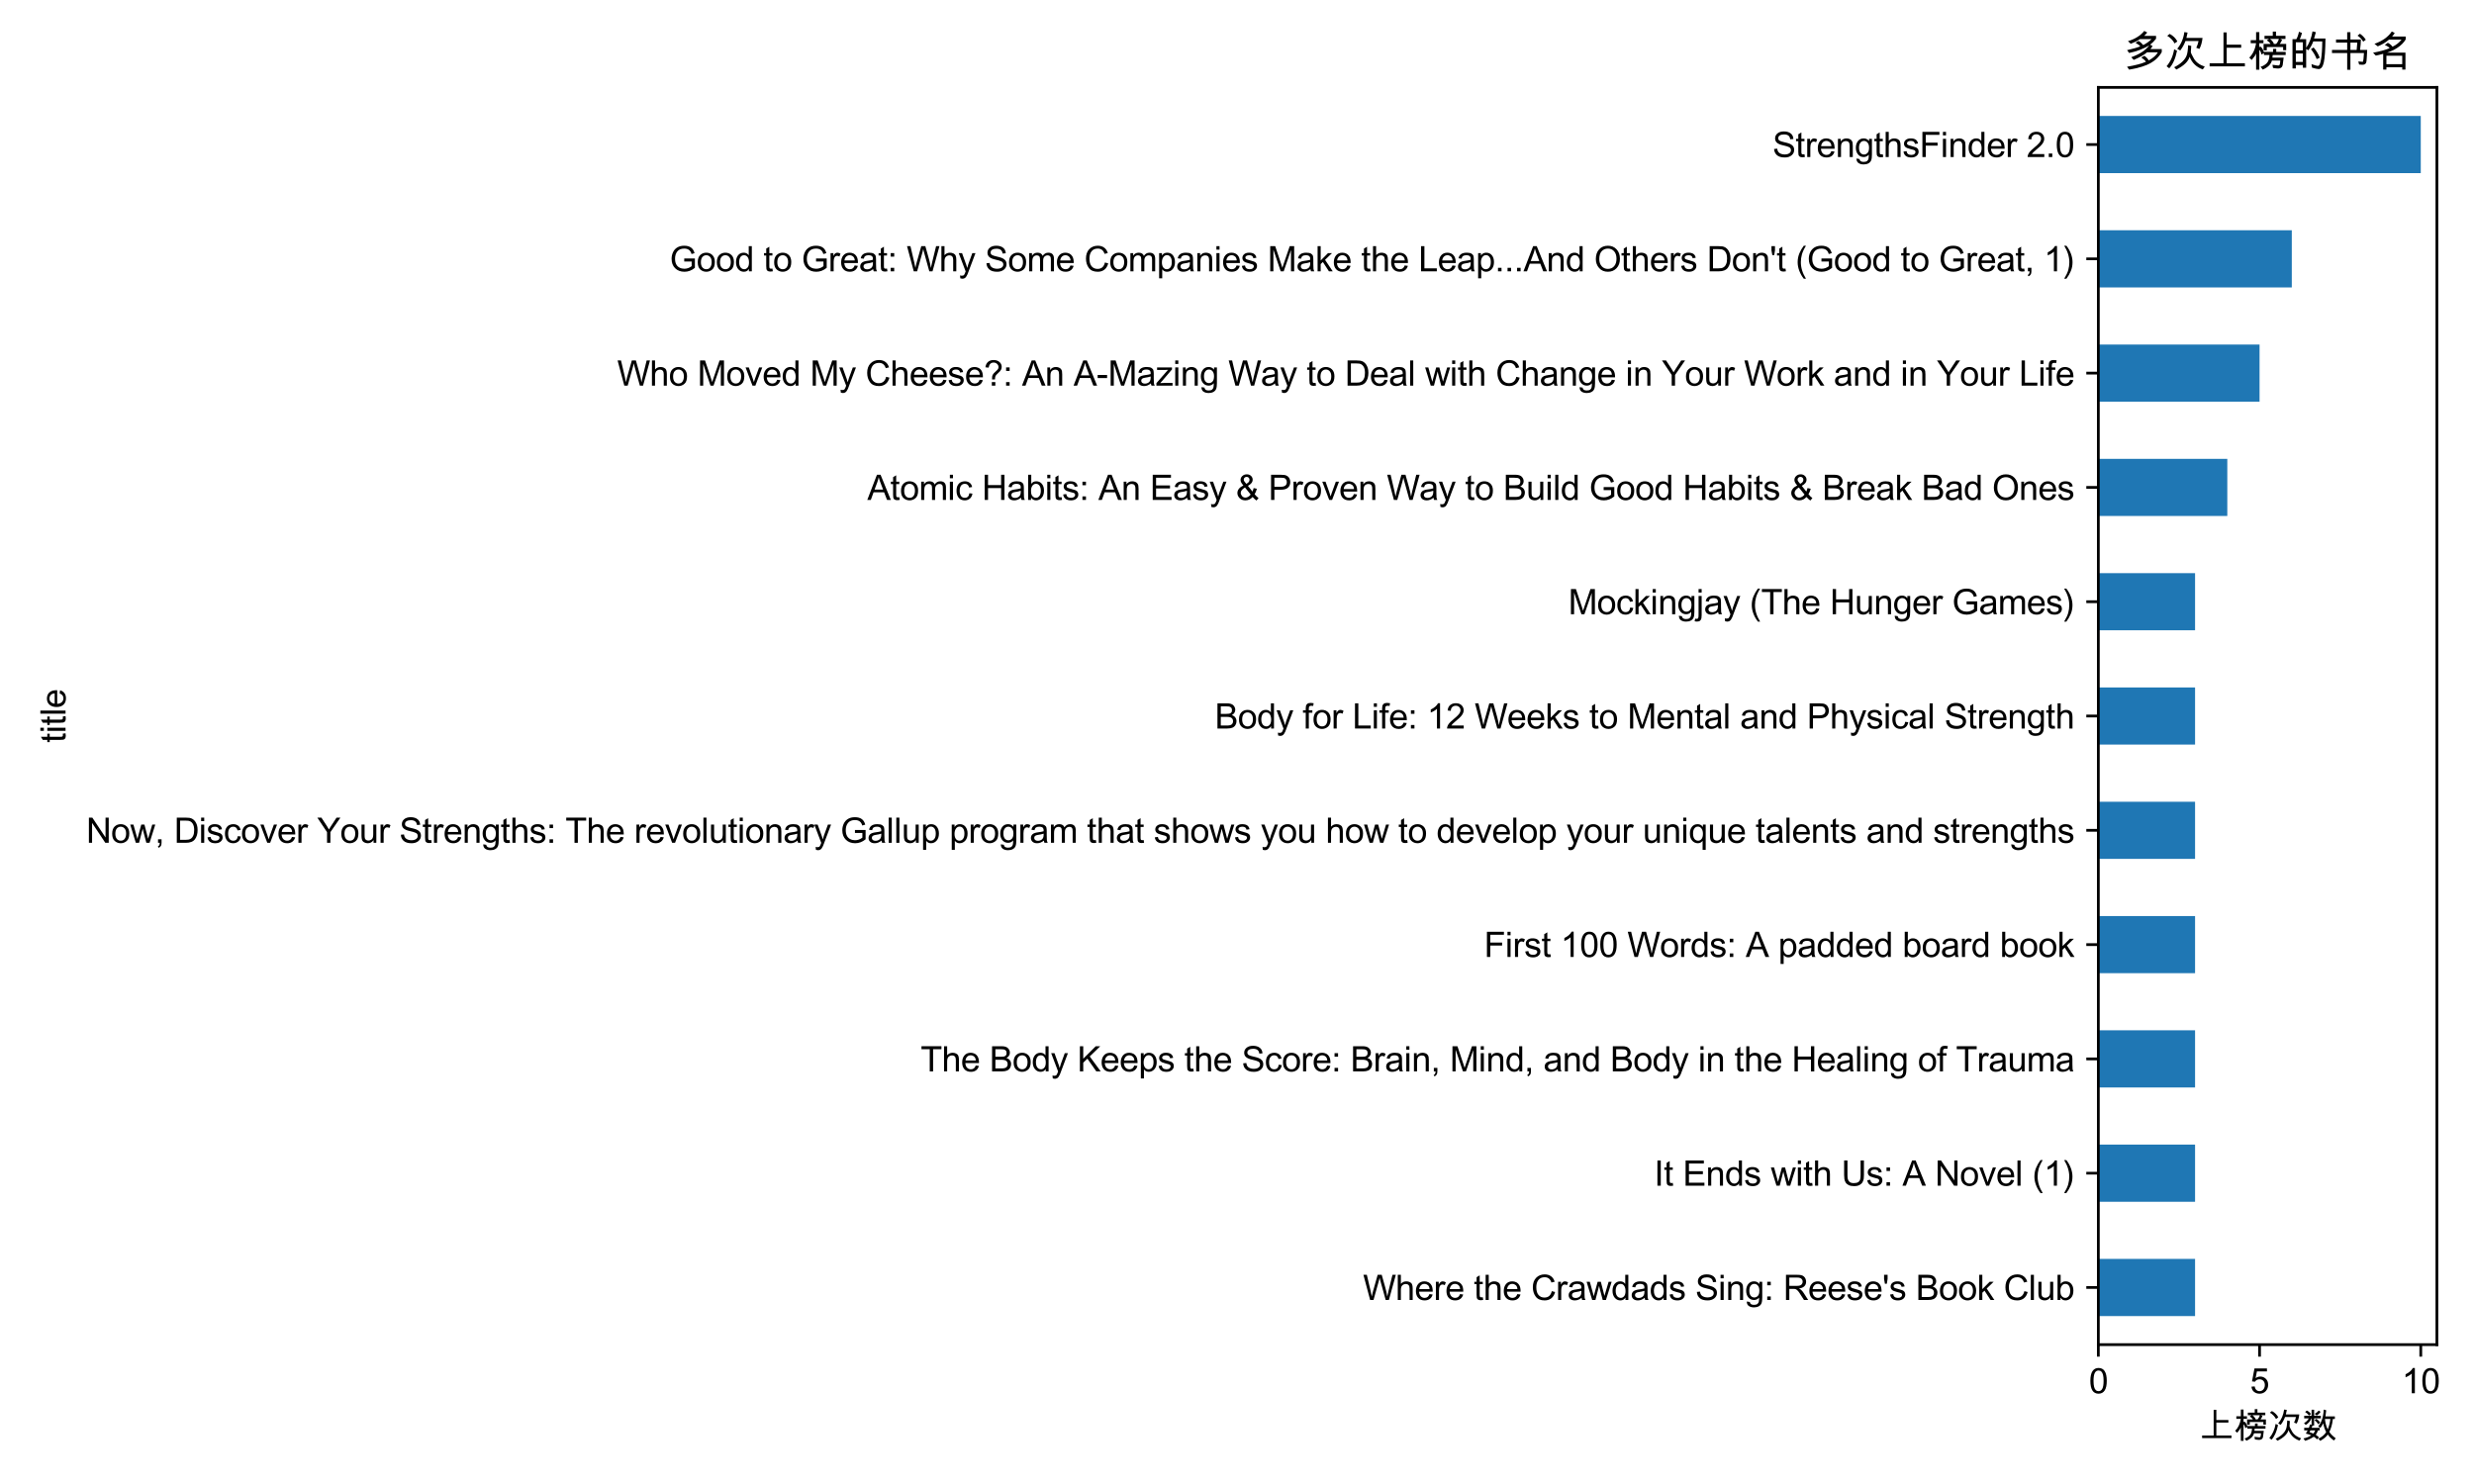<?xml version="1.0" encoding="utf-8" standalone="no"?>
<!DOCTYPE svg PUBLIC "-//W3C//DTD SVG 1.1//EN"
  "http://www.w3.org/Graphics/SVG/1.1/DTD/svg11.dtd">
<svg xmlns:xlink="http://www.w3.org/1999/xlink" width="720pt" height="432pt" viewBox="0 0 720 432" xmlns="http://www.w3.org/2000/svg" version="1.1">
 <defs>
  <style type="text/css">*{stroke-linejoin: round; stroke-linecap: butt}</style>
 </defs>
 <g id="figure_1">
  <g id="patch_1">
   <path d="M 0 432 
L 720 432 
L 720 0 
L 0 0 
z
" style="fill: #ffffff"/>
  </g>
  <g id="axes_1">
   <g id="patch_2">
    <path d="M 610.67 391.429 
L 709.2 391.429 
L 709.2 25.44 
L 610.67 25.44 
z
" style="fill: #ffffff"/>
   </g>
   <g id="patch_3">
    <path d="M 610.67 383.111 
L 638.821 383.111 
L 638.821 366.476 
L 610.67 366.476 
z
" clip-path="url(#p3e05c114ae)" style="fill: #1f77b4"/>
   </g>
   <g id="patch_4">
    <path d="M 610.67 349.84 
L 638.821 349.84 
L 638.821 333.204 
L 610.67 333.204 
z
" clip-path="url(#p3e05c114ae)" style="fill: #1f77b4"/>
   </g>
   <g id="patch_5">
    <path d="M 610.67 316.568 
L 638.821 316.568 
L 638.821 299.932 
L 610.67 299.932 
z
" clip-path="url(#p3e05c114ae)" style="fill: #1f77b4"/>
   </g>
   <g id="patch_6">
    <path d="M 610.67 283.296 
L 638.821 283.296 
L 638.821 266.66 
L 610.67 266.66 
z
" clip-path="url(#p3e05c114ae)" style="fill: #1f77b4"/>
   </g>
   <g id="patch_7">
    <path d="M 610.67 250.024 
L 638.821 250.024 
L 638.821 233.389 
L 610.67 233.389 
z
" clip-path="url(#p3e05c114ae)" style="fill: #1f77b4"/>
   </g>
   <g id="patch_8">
    <path d="M 610.67 216.753 
L 638.821 216.753 
L 638.821 200.117 
L 610.67 200.117 
z
" clip-path="url(#p3e05c114ae)" style="fill: #1f77b4"/>
   </g>
   <g id="patch_9">
    <path d="M 610.67 183.481 
L 638.821 183.481 
L 638.821 166.845 
L 610.67 166.845 
z
" clip-path="url(#p3e05c114ae)" style="fill: #1f77b4"/>
   </g>
   <g id="patch_10">
    <path d="M 610.67 150.209 
L 648.205 150.209 
L 648.205 133.573 
L 610.67 133.573 
z
" clip-path="url(#p3e05c114ae)" style="fill: #1f77b4"/>
   </g>
   <g id="patch_11">
    <path d="M 610.67 116.937 
L 657.589 116.937 
L 657.589 100.301 
L 610.67 100.301 
z
" clip-path="url(#p3e05c114ae)" style="fill: #1f77b4"/>
   </g>
   <g id="patch_12">
    <path d="M 610.67 83.666 
L 666.973 83.666 
L 666.973 67.03 
L 610.67 67.03 
z
" clip-path="url(#p3e05c114ae)" style="fill: #1f77b4"/>
   </g>
   <g id="patch_13">
    <path d="M 610.67 50.394 
L 704.508 50.394 
L 704.508 33.758 
L 610.67 33.758 
z
" clip-path="url(#p3e05c114ae)" style="fill: #1f77b4"/>
   </g>
   <g id="matplotlib.axis_1">
    <g id="xtick_1">
     <g id="line2d_1">
      <defs>
       <path id="mc65a83fea5" d="M 0 0 
L 0 3.5 
" style="stroke: #000000; stroke-width: 0.8"/>
      </defs>
      <g>
       <use xlink:href="#mc65a83fea5" x="610.67" y="391.429" style="stroke: #000000; stroke-width: 0.8"/>
      </g>
     </g>
     <g id="text_1">
      <!-- 0 -->
      <g transform="translate(607.89 405.587) scale(0.1 -0.1)">
       <defs>
        <path id="ArialUnicodeMS-30" d="M 1778 4603 
Q 3272 4603 3272 2259 
Q 3272 1075 2886 498 
Q 2500 -78 1778 -78 
Q 288 -78 288 2259 
Q 288 3444 673 4023 
Q 1059 4603 1778 4603 
z
M 1778 384 
Q 2231 384 2462 823 
Q 2694 1263 2694 2259 
Q 2694 2953 2592 3351 
Q 2491 3750 2286 3945 
Q 2081 4141 1772 4141 
Q 1319 4141 1091 3694 
Q 863 3247 863 2259 
Q 863 1575 966 1175 
Q 1069 775 1272 579 
Q 1475 384 1778 384 
z
" transform="scale(0.016)"/>
       </defs>
       <use xlink:href="#ArialUnicodeMS-30"/>
      </g>
     </g>
    </g>
    <g id="xtick_2">
     <g id="line2d_2">
      <g>
       <use xlink:href="#mc65a83fea5" x="657.589" y="391.429" style="stroke: #000000; stroke-width: 0.8"/>
      </g>
     </g>
     <g id="text_2">
      <!-- 5 -->
      <g transform="translate(654.809 405.587) scale(0.1 -0.1)">
       <defs>
        <path id="ArialUnicodeMS-35" d="M 1013 2753 
Q 1431 3041 1881 3041 
Q 2453 3041 2878 2636 
Q 3303 2231 3303 1556 
Q 3303 875 2872 398 
Q 2441 -78 1741 -78 
Q 1169 -78 750 245 
Q 331 569 269 1203 
L 856 1247 
Q 928 813 1162 598 
Q 1397 384 1741 384 
Q 2169 384 2434 707 
Q 2700 1031 2700 1503 
Q 2700 1984 2428 2262 
Q 2156 2541 1728 2541 
Q 1188 2541 897 2100 
L 366 2163 
L 813 4519 
L 3084 4519 
L 3084 3975 
L 1259 3975 
L 1013 2753 
z
" transform="scale(0.016)"/>
       </defs>
       <use xlink:href="#ArialUnicodeMS-35"/>
      </g>
     </g>
    </g>
    <g id="xtick_3">
     <g id="line2d_3">
      <g>
       <use xlink:href="#mc65a83fea5" x="704.508" y="391.429" style="stroke: #000000; stroke-width: 0.8"/>
      </g>
     </g>
     <g id="text_3">
      <!-- 10 -->
      <g transform="translate(698.947 405.587) scale(0.1 -0.1)">
       <defs>
        <path id="ArialUnicodeMS-31" d="M 2400 0 
L 1838 0 
L 1838 3584 
Q 1416 3184 709 2906 
L 709 3450 
Q 1681 3916 2034 4603 
L 2400 4603 
L 2400 0 
z
" transform="scale(0.016)"/>
       </defs>
       <use xlink:href="#ArialUnicodeMS-31"/>
       <use xlink:href="#ArialUnicodeMS-30" transform="translate(55.615 0)"/>
      </g>
     </g>
    </g>
    <g id="text_4">
     <!-- 上榜次数 -->
     <g transform="translate(639.935 418.737) scale(0.1 -0.1)">
      <defs>
       <path id="ArialUnicodeMS-4e0a" d="M 5931 63 
L 588 63 
L 588 531 
L 2688 531 
L 2688 5209 
L 3175 5209 
L 3175 3353 
L 5369 3353 
L 5369 2888 
L 3175 2888 
L 3175 531 
L 5931 531 
L 5931 63 
z
" transform="scale(0.016)"/>
       <path id="ArialUnicodeMS-699c" d="M 5941 2516 
L 5478 2516 
L 5478 2994 
L 3003 2994 
L 3003 2497 
L 2516 2497 
L 2516 3463 
L 3566 3463 
Q 3478 3678 3003 4019 
L 3341 4225 
L 2656 4225 
L 2656 4697 
L 3909 4697 
L 3909 5331 
L 4397 5331 
L 4397 4697 
L 5831 4697 
L 5831 4225 
L 5025 4225 
L 5319 4091 
Q 5138 3656 4959 3463 
L 5941 3463 
L 5941 2516 
z
M 4831 4225 
L 3481 4225 
Q 3838 3994 4084 3500 
L 3969 3469 
L 4409 3463 
Q 4709 3772 4831 4225 
z
M 5863 1784 
L 3897 1784 
Q 3859 1403 3853 1388 
L 5556 1388 
Q 5459 513 5411 256 
Q 5363 0 5178 -131 
Q 4994 -263 4728 -263 
Q 4444 -263 3944 -178 
L 3859 300 
Q 4538 197 4728 197 
Q 4856 197 4915 261 
Q 4975 325 5012 573 
Q 5050 822 5050 941 
L 3775 941 
Q 3566 91 2394 -428 
L 2059 0 
Q 2494 106 2928 476 
Q 3363 847 3413 1784 
L 2572 1784 
L 2572 2075 
L 2188 1869 
Q 2100 2359 1869 2572 
L 1869 -447 
L 1381 -447 
L 1381 2022 
Q 1269 1678 716 1031 
L 347 1388 
Q 1172 2197 1375 3572 
L 563 3572 
L 563 4038 
L 1381 4038 
L 1381 5259 
L 1869 5259 
L 1869 4038 
L 2497 4038 
L 2497 3572 
L 1869 3572 
L 1869 2975 
L 2041 3066 
Q 2369 2825 2572 2203 
L 2572 2253 
L 3950 2253 
L 3950 2713 
L 4434 2713 
L 4434 2253 
L 5863 2253 
L 5863 1784 
z
" transform="scale(0.016)"/>
       <path id="ArialUnicodeMS-6b21" d="M 5759 4372 
Q 5653 3369 5281 2706 
L 4813 2881 
Q 5088 3478 5153 3903 
L 3169 3903 
Q 2906 3159 2381 2472 
L 1925 2731 
Q 2813 3800 3003 5259 
L 3494 5184 
Q 3444 4863 3316 4372 
L 5759 4372 
z
M 1941 3847 
L 1528 3541 
Q 1138 4263 409 4697 
L 788 4984 
Q 1597 4534 1941 3847 
z
M 6100 25 
L 5797 -397 
Q 4350 116 3803 1516 
Q 3500 447 1797 -422 
L 1459 -72 
Q 2197 300 2676 751 
Q 3156 1203 3348 1704 
Q 3541 2206 3572 3272 
L 4050 3163 
L 3988 2256 
Q 3988 2041 4461 1228 
Q 4934 416 6100 25 
z
M 1894 2431 
Q 1541 669 716 -231 
L 313 84 
Q 1200 1106 1459 2650 
L 1894 2431 
z
" transform="scale(0.016)"/>
       <path id="ArialUnicodeMS-6570" d="M 6138 19 
L 5806 -378 
Q 5031 194 4697 716 
Q 4344 144 3328 -441 
L 2981 -50 
Q 3966 434 4403 1153 
Q 4038 1834 3866 2753 
Q 3678 2356 3353 1919 
L 2950 2203 
Q 3838 3172 3963 5253 
L 4409 5125 
Q 4341 4384 4269 4006 
L 5984 4006 
L 5984 3547 
L 5619 3541 
L 5594 3341 
Q 5441 2113 4978 1191 
Q 5281 672 6138 19 
z
M 5166 3541 
L 4172 3541 
Q 4297 2419 4691 1650 
Q 5038 2513 5166 3541 
z
M 3438 3653 
L 2209 3653 
L 2209 2338 
L 1919 2338 
Q 1900 2269 1753 1931 
L 3225 1931 
L 3225 1472 
L 2913 1472 
Q 2763 991 2503 666 
Q 2947 353 3103 184 
L 2747 -172 
Q 2463 138 2150 313 
Q 1322 -225 563 -428 
L 269 6 
Q 1106 163 1684 563 
Q 1291 756 703 884 
L 1038 1472 
L 403 1472 
L 403 1931 
L 1259 1931 
Q 1328 2056 1466 2553 
L 1747 2484 
L 1747 3653 
L 1716 3653 
Q 1413 2881 678 2456 
L 378 2803 
Q 938 3091 1241 3653 
L 403 3653 
L 403 4122 
L 1747 4122 
L 1747 5228 
L 2209 5228 
L 2209 4122 
L 3438 4122 
L 3438 3653 
z
M 2406 1472 
L 1538 1472 
Q 1422 1241 1369 1153 
Q 1388 1159 2069 884 
Q 2219 1031 2406 1472 
z
M 1625 4441 
L 1288 4159 
Q 1022 4547 575 4813 
L 878 5075 
Q 1394 4844 1625 4441 
z
M 3384 4844 
Q 3097 4409 2669 4172 
L 2322 4481 
Q 2806 4759 3047 5069 
L 3384 4844 
z
M 3303 2888 
L 2944 2578 
Q 2706 3025 2291 3297 
L 2584 3566 
Q 2988 3359 3303 2888 
z
" transform="scale(0.016)"/>
      </defs>
      <use xlink:href="#ArialUnicodeMS-4e0a"/>
      <use xlink:href="#ArialUnicodeMS-699c" transform="translate(100 0)"/>
      <use xlink:href="#ArialUnicodeMS-6b21" transform="translate(200 0)"/>
      <use xlink:href="#ArialUnicodeMS-6570" transform="translate(300 0)"/>
     </g>
    </g>
   </g>
   <g id="matplotlib.axis_2">
    <g id="ytick_1">
     <g id="line2d_4">
      <defs>
       <path id="m458f9af535" d="M 0 0 
L -3.5 0 
" style="stroke: #000000; stroke-width: 0.8"/>
      </defs>
      <g>
       <use xlink:href="#m458f9af535" x="610.67" y="374.793" style="stroke: #000000; stroke-width: 0.8"/>
      </g>
     </g>
     <g id="text_5">
      <!-- Where the Crawdads Sing: Reese's Book Club -->
      <g transform="translate(396.668 378.433) scale(0.1 -0.1)">
       <defs>
        <path id="ArialUnicodeMS-57" d="M 5972 4581 
L 4709 0 
L 4128 0 
L 3128 3609 
Q 3050 3888 3028 4031 
L 3016 4031 
L 2888 3488 
L 1913 0 
L 1300 0 
L 78 4581 
L 697 4581 
L 1403 1575 
Q 1544 984 1581 706 
Q 1588 650 1588 641 
L 1600 641 
Q 1725 1234 1797 1491 
L 2669 4581 
L 3406 4581 
L 4056 2266 
Q 4300 1403 4409 641 
L 4422 641 
Q 4488 1013 4641 1638 
L 5363 4581 
L 5972 4581 
z
" transform="scale(0.016)"/>
        <path id="ArialUnicodeMS-68" d="M 3138 0 
L 2572 0 
L 2572 2094 
Q 2572 2500 2397 2703 
Q 2222 2906 1875 2906 
Q 1531 2906 1261 2667 
Q 991 2428 991 1813 
L 991 0 
L 428 0 
L 428 4581 
L 991 4581 
L 991 2938 
Q 1391 3391 1991 3391 
Q 2313 3391 2606 3259 
Q 2900 3128 3019 2856 
Q 3138 2584 3138 2100 
L 3138 0 
z
" transform="scale(0.016)"/>
        <path id="ArialUnicodeMS-65" d="M 3309 1516 
L 825 1516 
Q 859 966 1139 675 
Q 1419 384 1838 384 
Q 2159 384 2378 554 
Q 2597 725 2713 1069 
L 3291 997 
Q 3150 478 2775 200 
Q 2400 -78 1838 -78 
Q 1091 -78 670 380 
Q 250 838 250 1631 
Q 250 2416 658 2903 
Q 1066 3391 1806 3391 
Q 2169 3391 2505 3231 
Q 2841 3072 3075 2689 
Q 3309 2306 3309 1516 
z
M 2731 1978 
Q 2697 2484 2417 2707 
Q 2138 2931 1806 2931 
Q 1409 2931 1153 2665 
Q 897 2400 856 1978 
L 2731 1978 
z
" transform="scale(0.016)"/>
        <path id="ArialUnicodeMS-72" d="M 2216 3213 
L 2022 2694 
Q 1813 2816 1613 2816 
Q 1297 2816 1134 2533 
Q 972 2250 972 1741 
L 972 0 
L 409 0 
L 409 3316 
L 922 3316 
L 922 2816 
L 934 2816 
Q 1203 3391 1638 3391 
Q 1925 3391 2216 3213 
z
" transform="scale(0.016)"/>
        <path id="ArialUnicodeMS-20" transform="scale(0.016)"/>
        <path id="ArialUnicodeMS-74" d="M 1722 6 
Q 1472 -44 1300 -44 
Q 931 -44 762 86 
Q 594 216 556 416 
Q 519 616 519 972 
L 519 2881 
L 109 2881 
L 109 3316 
L 519 3316 
L 519 4141 
L 1081 4481 
L 1081 3316 
L 1644 3316 
L 1644 2881 
L 1081 2881 
L 1081 941 
Q 1081 691 1132 586 
Q 1184 481 1394 481 
Q 1516 481 1644 506 
L 1722 6 
z
" transform="scale(0.016)"/>
        <path id="ArialUnicodeMS-43" d="M 4372 1453 
Q 4172 681 3673 301 
Q 3175 -78 2478 -78 
Q 1353 -78 839 626 
Q 325 1331 325 2322 
Q 325 3419 929 4039 
Q 1534 4659 2484 4659 
Q 3153 4659 3628 4318 
Q 4103 3978 4294 3322 
L 3700 3181 
Q 3550 3659 3244 3900 
Q 2938 4141 2478 4141 
Q 1728 4141 1340 3648 
Q 953 3156 953 2328 
Q 953 1372 1361 906 
Q 1769 441 2425 441 
Q 2963 441 3298 731 
Q 3634 1022 3769 1606 
L 4372 1453 
z
" transform="scale(0.016)"/>
        <path id="ArialUnicodeMS-61" d="M 3303 0 
L 2713 0 
Q 2631 156 2597 409 
Q 2031 -78 1375 -78 
Q 850 -78 547 184 
Q 244 447 244 878 
Q 244 1291 536 1558 
Q 828 1825 1550 1913 
L 2075 1991 
Q 2369 2038 2559 2106 
Q 2559 2359 2543 2464 
Q 2528 2569 2451 2681 
Q 2375 2794 2206 2862 
Q 2038 2931 1753 2931 
Q 1391 2931 1180 2797 
Q 969 2663 891 2297 
L 341 2369 
Q 431 2878 806 3134 
Q 1181 3391 1838 3391 
Q 2434 3391 2714 3214 
Q 2994 3038 3058 2788 
Q 3122 2538 3122 2144 
L 3122 1388 
Q 3122 697 3148 461 
Q 3175 225 3303 0 
z
M 2559 1459 
L 2559 1663 
Q 2119 1516 1481 1430 
Q 844 1344 844 891 
Q 844 663 1016 514 
Q 1188 366 1509 366 
Q 1925 366 2242 614 
Q 2559 863 2559 1459 
z
" transform="scale(0.016)"/>
        <path id="ArialUnicodeMS-77" d="M 4588 3316 
L 3547 0 
L 2963 0 
L 2438 1991 
Q 2434 1991 2371 2259 
Q 2309 2528 2309 2553 
L 2297 2553 
L 1638 0 
L 1050 0 
L 31 3316 
L 616 3316 
L 1338 691 
L 1450 1138 
L 2041 3316 
L 2619 3316 
L 3066 1578 
Q 3253 859 3272 763 
L 3284 763 
L 4038 3316 
L 4588 3316 
z
" transform="scale(0.016)"/>
        <path id="ArialUnicodeMS-64" d="M 3109 0 
L 2584 0 
L 2584 422 
L 2572 422 
Q 2269 -78 1656 -78 
Q 1047 -78 639 405 
Q 231 888 231 1656 
Q 231 2459 615 2925 
Q 1000 3391 1631 3391 
Q 2225 3391 2534 2938 
L 2547 2938 
L 2547 4581 
L 3109 4581 
L 3109 0 
z
M 1716 384 
Q 2084 384 2340 687 
Q 2597 991 2597 1606 
Q 2597 2213 2362 2572 
Q 2128 2931 1691 2931 
Q 1253 2931 1029 2579 
Q 806 2228 806 1656 
Q 806 1244 926 958 
Q 1047 672 1262 528 
Q 1478 384 1716 384 
z
" transform="scale(0.016)"/>
        <path id="ArialUnicodeMS-73" d="M 2278 2388 
Q 2241 2659 2058 2795 
Q 1875 2931 1550 2931 
Q 1228 2931 1029 2822 
Q 831 2713 831 2503 
Q 831 2306 989 2222 
Q 1147 2138 1613 2016 
Q 2138 1881 2398 1778 
Q 2659 1675 2804 1489 
Q 2950 1303 2950 972 
Q 2950 528 2587 225 
Q 2225 -78 1619 -78 
Q 988 -78 633 189 
Q 278 456 197 991 
L 756 1075 
Q 800 728 1014 556 
Q 1228 384 1613 384 
Q 1981 384 2178 539 
Q 2375 694 2375 916 
Q 2375 1066 2284 1156 
Q 2194 1247 2058 1292 
Q 1922 1338 1447 1453 
Q 741 1622 514 1862 
Q 288 2103 288 2438 
Q 288 2853 619 3122 
Q 950 3391 1509 3391 
Q 2103 3391 2433 3158 
Q 2763 2925 2828 2463 
L 2278 2388 
z
" transform="scale(0.016)"/>
        <path id="ArialUnicodeMS-53" d="M 3213 3238 
Q 3175 3675 2897 3895 
Q 2619 4116 2100 4116 
Q 1631 4116 1337 3941 
Q 1044 3766 1044 3431 
Q 1044 3134 1270 2989 
Q 1497 2844 2138 2700 
Q 2706 2575 3065 2444 
Q 3425 2313 3681 2036 
Q 3938 1759 3938 1294 
Q 3938 703 3467 312 
Q 2997 -78 2241 -78 
Q 1275 -78 795 353 
Q 316 784 288 1472 
L 863 1522 
Q 903 972 1287 720 
Q 1672 469 2216 469 
Q 2725 469 3039 678 
Q 3353 888 3353 1247 
Q 3353 1622 3025 1794 
Q 2697 1966 1923 2133 
Q 1150 2300 809 2603 
Q 469 2906 469 3391 
Q 469 3941 900 4300 
Q 1331 4659 2075 4659 
Q 2838 4659 3302 4301 
Q 3766 3944 3794 3284 
L 3213 3238 
z
" transform="scale(0.016)"/>
        <path id="ArialUnicodeMS-69" d="M 991 0 
L 428 0 
L 428 3316 
L 991 3316 
L 991 0 
z
M 991 3944 
L 428 3944 
L 428 4581 
L 991 4581 
L 991 3944 
z
" transform="scale(0.016)"/>
        <path id="ArialUnicodeMS-6e" d="M 3138 0 
L 2572 0 
L 2572 2016 
Q 2572 2525 2389 2715 
Q 2206 2906 1881 2906 
Q 1631 2906 1407 2784 
Q 1184 2663 1090 2441 
Q 997 2219 997 1813 
L 997 0 
L 434 0 
L 434 3316 
L 941 3316 
L 941 2847 
L 953 2847 
Q 1131 3119 1392 3255 
Q 1653 3391 1997 3391 
Q 2259 3391 2515 3297 
Q 2772 3203 2917 3015 
Q 3063 2828 3100 2615 
Q 3138 2403 3138 2041 
L 3138 0 
z
" transform="scale(0.016)"/>
        <path id="ArialUnicodeMS-67" d="M 3144 447 
Q 3144 -259 3003 -607 
Q 2863 -956 2503 -1150 
Q 2144 -1344 1644 -1344 
Q 1081 -1344 706 -1094 
Q 331 -844 331 -275 
L 878 -359 
Q 909 -622 1098 -753 
Q 1288 -884 1638 -884 
Q 2075 -884 2278 -706 
Q 2481 -528 2526 -272 
Q 2572 -16 2572 434 
Q 2206 0 1650 0 
Q 1003 0 611 478 
Q 219 956 219 1684 
Q 219 2416 600 2903 
Q 981 3391 1656 3391 
Q 2244 3391 2613 2919 
L 2625 2919 
L 2625 3316 
L 3144 3316 
L 3144 447 
z
M 1703 459 
Q 2063 459 2341 745 
Q 2619 1031 2619 1703 
Q 2619 2297 2353 2614 
Q 2088 2931 1697 2931 
Q 1297 2931 1045 2606 
Q 794 2281 794 1716 
Q 794 1063 1058 761 
Q 1322 459 1703 459 
z
" transform="scale(0.016)"/>
        <path id="ArialUnicodeMS-3a" d="M 1216 2675 
L 575 2675 
L 575 3316 
L 1216 3316 
L 1216 2675 
z
M 1216 0 
L 575 0 
L 575 641 
L 1216 641 
L 1216 0 
z
" transform="scale(0.016)"/>
        <path id="ArialUnicodeMS-52" d="M 4550 0 
L 3788 0 
Q 3103 1081 2937 1328 
Q 2772 1575 2589 1751 
Q 2406 1928 2245 1975 
Q 2084 2022 1819 2022 
L 1119 2022 
L 1119 0 
L 513 0 
L 513 4581 
L 2541 4581 
Q 2956 4581 3237 4528 
Q 3519 4475 3731 4304 
Q 3944 4134 4058 3875 
Q 4172 3616 4172 3328 
Q 4172 2809 3844 2493 
Q 3516 2178 2888 2094 
L 2888 2081 
Q 3347 1878 3750 1247 
L 4550 0 
z
M 1119 2566 
L 2419 2566 
Q 2813 2566 3042 2633 
Q 3272 2700 3409 2894 
Q 3547 3088 3547 3328 
Q 3547 3641 3319 3859 
Q 3091 4078 2566 4078 
L 1119 4078 
L 1119 2566 
z
" transform="scale(0.016)"/>
        <path id="ArialUnicodeMS-27" d="M 441 2956 
L 288 3834 
L 288 4581 
L 928 4581 
L 928 3834 
L 788 2956 
L 441 2956 
z
" transform="scale(0.016)"/>
        <path id="ArialUnicodeMS-42" d="M 3078 2438 
Q 3509 2306 3723 2011 
Q 3938 1716 3938 1331 
Q 3938 947 3744 625 
Q 3550 303 3194 151 
Q 2838 0 2228 0 
L 475 0 
L 475 4581 
L 2194 4581 
Q 3028 4581 3370 4218 
Q 3713 3856 3713 3413 
Q 3713 3113 3555 2858 
Q 3397 2603 3078 2438 
z
M 1081 2663 
L 2075 2663 
Q 2381 2663 2589 2697 
Q 2797 2731 2956 2878 
Q 3116 3025 3116 3334 
Q 3116 3659 2955 3814 
Q 2794 3969 2570 4003 
Q 2347 4038 1997 4038 
L 1081 4038 
L 1081 2663 
z
M 1081 544 
L 2222 544 
Q 2834 544 3071 753 
Q 3309 963 3309 1331 
Q 3309 1703 3056 1911 
Q 2803 2119 2144 2119 
L 1081 2119 
L 1081 544 
z
" transform="scale(0.016)"/>
        <path id="ArialUnicodeMS-6f" d="M 1778 3391 
Q 2450 3391 2892 2953 
Q 3334 2516 3334 1709 
Q 3334 731 2856 326 
Q 2378 -78 1778 -78 
Q 1150 -78 687 337 
Q 225 753 225 1656 
Q 225 2531 672 2961 
Q 1119 3391 1778 3391 
z
M 1778 384 
Q 2259 384 2509 740 
Q 2759 1097 2759 1678 
Q 2759 2300 2476 2615 
Q 2194 2931 1778 2931 
Q 1350 2931 1075 2611 
Q 800 2291 800 1656 
Q 800 1025 1079 704 
Q 1359 384 1778 384 
z
" transform="scale(0.016)"/>
        <path id="ArialUnicodeMS-6b" d="M 3175 0 
L 2484 0 
L 1381 1697 
L 984 1319 
L 984 0 
L 422 0 
L 422 4581 
L 984 4581 
L 984 1972 
L 2316 3316 
L 3047 3316 
L 1778 2088 
L 3175 0 
z
" transform="scale(0.016)"/>
        <path id="ArialUnicodeMS-6c" d="M 991 0 
L 428 0 
L 428 4581 
L 991 4581 
L 991 0 
z
" transform="scale(0.016)"/>
        <path id="ArialUnicodeMS-75" d="M 3116 0 
L 2613 0 
L 2613 488 
L 2597 488 
Q 2216 -78 1556 -78 
Q 1209 -78 914 83 
Q 619 244 520 526 
Q 422 809 422 1259 
L 422 3316 
L 984 3316 
L 984 1478 
Q 984 1038 1026 847 
Q 1069 656 1247 532 
Q 1425 409 1672 409 
Q 1991 409 2272 629 
Q 2553 850 2553 1544 
L 2553 3316 
L 3116 3316 
L 3116 0 
z
" transform="scale(0.016)"/>
        <path id="ArialUnicodeMS-62" d="M 1006 2944 
Q 1319 3391 1900 3391 
Q 2541 3391 2925 2925 
Q 3309 2459 3309 1709 
Q 3309 844 2879 383 
Q 2450 -78 1875 -78 
Q 1291 -78 966 416 
L 953 416 
L 953 0 
L 428 0 
L 428 4581 
L 991 4581 
L 991 2944 
L 1006 2944 
z
M 1831 384 
Q 2222 384 2476 720 
Q 2731 1056 2731 1663 
Q 2731 2247 2497 2589 
Q 2263 2931 1850 2931 
Q 1444 2931 1195 2578 
Q 947 2225 947 1684 
Q 947 1156 1050 932 
Q 1153 709 1361 546 
Q 1569 384 1831 384 
z
" transform="scale(0.016)"/>
       </defs>
       <use xlink:href="#ArialUnicodeMS-57"/>
       <use xlink:href="#ArialUnicodeMS-68" transform="translate(94.385 0)"/>
       <use xlink:href="#ArialUnicodeMS-65" transform="translate(150 0)"/>
       <use xlink:href="#ArialUnicodeMS-72" transform="translate(205.615 0)"/>
       <use xlink:href="#ArialUnicodeMS-65" transform="translate(238.916 0)"/>
       <use xlink:href="#ArialUnicodeMS-20" transform="translate(294.531 0)"/>
       <use xlink:href="#ArialUnicodeMS-74" transform="translate(322.314 0)"/>
       <use xlink:href="#ArialUnicodeMS-68" transform="translate(350.098 0)"/>
       <use xlink:href="#ArialUnicodeMS-65" transform="translate(405.713 0)"/>
       <use xlink:href="#ArialUnicodeMS-20" transform="translate(461.328 0)"/>
       <use xlink:href="#ArialUnicodeMS-43" transform="translate(489.111 0)"/>
       <use xlink:href="#ArialUnicodeMS-72" transform="translate(561.328 0)"/>
       <use xlink:href="#ArialUnicodeMS-61" transform="translate(594.629 0)"/>
       <use xlink:href="#ArialUnicodeMS-77" transform="translate(650.244 0)"/>
       <use xlink:href="#ArialUnicodeMS-64" transform="translate(722.461 0)"/>
       <use xlink:href="#ArialUnicodeMS-61" transform="translate(778.076 0)"/>
       <use xlink:href="#ArialUnicodeMS-64" transform="translate(833.691 0)"/>
       <use xlink:href="#ArialUnicodeMS-73" transform="translate(889.307 0)"/>
       <use xlink:href="#ArialUnicodeMS-20" transform="translate(939.307 0)"/>
       <use xlink:href="#ArialUnicodeMS-53" transform="translate(967.09 0)"/>
       <use xlink:href="#ArialUnicodeMS-69" transform="translate(1033.789 0)"/>
       <use xlink:href="#ArialUnicodeMS-6e" transform="translate(1056.006 0)"/>
       <use xlink:href="#ArialUnicodeMS-67" transform="translate(1111.621 0)"/>
       <use xlink:href="#ArialUnicodeMS-3a" transform="translate(1167.236 0)"/>
       <use xlink:href="#ArialUnicodeMS-20" transform="translate(1195.02 0)"/>
       <use xlink:href="#ArialUnicodeMS-52" transform="translate(1222.803 0)"/>
       <use xlink:href="#ArialUnicodeMS-65" transform="translate(1295.02 0)"/>
       <use xlink:href="#ArialUnicodeMS-65" transform="translate(1350.635 0)"/>
       <use xlink:href="#ArialUnicodeMS-73" transform="translate(1406.25 0)"/>
       <use xlink:href="#ArialUnicodeMS-65" transform="translate(1456.25 0)"/>
       <use xlink:href="#ArialUnicodeMS-27" transform="translate(1511.865 0)"/>
       <use xlink:href="#ArialUnicodeMS-73" transform="translate(1530.957 0)"/>
       <use xlink:href="#ArialUnicodeMS-20" transform="translate(1580.957 0)"/>
       <use xlink:href="#ArialUnicodeMS-42" transform="translate(1608.74 0)"/>
       <use xlink:href="#ArialUnicodeMS-6f" transform="translate(1675.439 0)"/>
       <use xlink:href="#ArialUnicodeMS-6f" transform="translate(1731.055 0)"/>
       <use xlink:href="#ArialUnicodeMS-6b" transform="translate(1786.67 0)"/>
       <use xlink:href="#ArialUnicodeMS-20" transform="translate(1836.67 0)"/>
       <use xlink:href="#ArialUnicodeMS-43" transform="translate(1864.453 0)"/>
       <use xlink:href="#ArialUnicodeMS-6c" transform="translate(1936.67 0)"/>
       <use xlink:href="#ArialUnicodeMS-75" transform="translate(1958.887 0)"/>
       <use xlink:href="#ArialUnicodeMS-62" transform="translate(2014.502 0)"/>
      </g>
     </g>
    </g>
    <g id="ytick_2">
     <g id="line2d_5">
      <g>
       <use xlink:href="#m458f9af535" x="610.67" y="341.522" style="stroke: #000000; stroke-width: 0.8"/>
      </g>
     </g>
     <g id="text_6">
      <!-- It Ends with Us: A Novel (1) -->
      <g transform="translate(481.414 345.162) scale(0.1 -0.1)">
       <defs>
        <path id="ArialUnicodeMS-49" d="M 1197 0 
L 588 0 
L 588 4581 
L 1197 4581 
L 1197 0 
z
" transform="scale(0.016)"/>
        <path id="ArialUnicodeMS-45" d="M 3928 0 
L 506 0 
L 506 4581 
L 3822 4581 
L 3822 4038 
L 1113 4038 
L 1113 2638 
L 3647 2638 
L 3647 2094 
L 1113 2094 
L 1113 544 
L 3928 544 
L 3928 0 
z
" transform="scale(0.016)"/>
        <path id="ArialUnicodeMS-55" d="M 4109 1931 
Q 4109 1578 4070 1278 
Q 4031 978 3864 661 
Q 3697 344 3320 133 
Q 2944 -78 2316 -78 
Q 1703 -78 1328 109 
Q 953 297 778 594 
Q 603 891 554 1212 
Q 506 1534 506 1931 
L 506 4581 
L 1113 4581 
L 1113 1941 
Q 1113 1528 1172 1229 
Q 1231 931 1484 700 
Q 1738 469 2266 469 
Q 2800 469 3069 653 
Q 3338 838 3419 1145 
Q 3500 1453 3500 1941 
L 3500 4581 
L 4109 4581 
L 4109 1931 
z
" transform="scale(0.016)"/>
        <path id="ArialUnicodeMS-41" d="M 4275 0 
L 3591 0 
L 3053 1394 
L 1141 1394 
L 634 0 
L -6 0 
L 1753 4581 
L 2406 4581 
L 4275 0 
z
M 2869 1875 
Q 2306 3363 2234 3564 
Q 2163 3766 2075 4103 
L 2059 4103 
Q 1972 3641 1825 3247 
L 1313 1875 
L 2869 1875 
z
" transform="scale(0.016)"/>
        <path id="ArialUnicodeMS-4e" d="M 4109 0 
L 3488 0 
L 1094 3597 
L 1081 3597 
L 1081 0 
L 506 0 
L 506 4581 
L 1125 4581 
L 3519 984 
L 3531 984 
L 3531 4581 
L 4109 4581 
L 4109 0 
z
" transform="scale(0.016)"/>
        <path id="ArialUnicodeMS-76" d="M 3122 3316 
L 1869 0 
L 1344 0 
L 84 3316 
L 678 3316 
L 1363 1397 
Q 1556 853 1594 659 
L 1606 659 
Q 1656 859 1778 1197 
L 2547 3316 
L 3122 3316 
z
" transform="scale(0.016)"/>
        <path id="ArialUnicodeMS-28" d="M 1900 -1344 
L 1497 -1344 
Q 978 -681 681 103 
Q 384 888 384 1656 
Q 384 2528 700 3275 
Q 1016 4022 1497 4659 
L 1900 4659 
Q 1344 3747 1155 3059 
Q 966 2372 966 1663 
Q 966 153 1900 -1344 
z
" transform="scale(0.016)"/>
        <path id="ArialUnicodeMS-29" d="M 634 4659 
Q 1153 3997 1450 3212 
Q 1747 2428 1747 1656 
Q 1747 788 1431 41 
Q 1116 -706 634 -1344 
L 231 -1344 
Q 788 -431 977 255 
Q 1166 941 1166 1650 
Q 1166 3163 231 4659 
L 634 4659 
z
" transform="scale(0.016)"/>
       </defs>
       <use xlink:href="#ArialUnicodeMS-49"/>
       <use xlink:href="#ArialUnicodeMS-74" transform="translate(27.783 0)"/>
       <use xlink:href="#ArialUnicodeMS-20" transform="translate(55.566 0)"/>
       <use xlink:href="#ArialUnicodeMS-45" transform="translate(83.35 0)"/>
       <use xlink:href="#ArialUnicodeMS-6e" transform="translate(150.049 0)"/>
       <use xlink:href="#ArialUnicodeMS-64" transform="translate(205.664 0)"/>
       <use xlink:href="#ArialUnicodeMS-73" transform="translate(261.279 0)"/>
       <use xlink:href="#ArialUnicodeMS-20" transform="translate(311.279 0)"/>
       <use xlink:href="#ArialUnicodeMS-77" transform="translate(339.062 0)"/>
       <use xlink:href="#ArialUnicodeMS-69" transform="translate(411.279 0)"/>
       <use xlink:href="#ArialUnicodeMS-74" transform="translate(433.496 0)"/>
       <use xlink:href="#ArialUnicodeMS-68" transform="translate(461.279 0)"/>
       <use xlink:href="#ArialUnicodeMS-20" transform="translate(516.895 0)"/>
       <use xlink:href="#ArialUnicodeMS-55" transform="translate(544.678 0)"/>
       <use xlink:href="#ArialUnicodeMS-73" transform="translate(616.895 0)"/>
       <use xlink:href="#ArialUnicodeMS-3a" transform="translate(666.895 0)"/>
       <use xlink:href="#ArialUnicodeMS-20" transform="translate(694.678 0)"/>
       <use xlink:href="#ArialUnicodeMS-41" transform="translate(722.461 0)"/>
       <use xlink:href="#ArialUnicodeMS-20" transform="translate(789.16 0)"/>
       <use xlink:href="#ArialUnicodeMS-4e" transform="translate(816.943 0)"/>
       <use xlink:href="#ArialUnicodeMS-6f" transform="translate(889.16 0)"/>
       <use xlink:href="#ArialUnicodeMS-76" transform="translate(944.775 0)"/>
       <use xlink:href="#ArialUnicodeMS-65" transform="translate(994.775 0)"/>
       <use xlink:href="#ArialUnicodeMS-6c" transform="translate(1050.391 0)"/>
       <use xlink:href="#ArialUnicodeMS-20" transform="translate(1072.607 0)"/>
       <use xlink:href="#ArialUnicodeMS-28" transform="translate(1100.391 0)"/>
       <use xlink:href="#ArialUnicodeMS-31" transform="translate(1133.691 0)"/>
       <use xlink:href="#ArialUnicodeMS-29" transform="translate(1189.307 0)"/>
      </g>
     </g>
    </g>
    <g id="ytick_3">
     <g id="line2d_6">
      <g>
       <use xlink:href="#m458f9af535" x="610.67" y="308.25" style="stroke: #000000; stroke-width: 0.8"/>
      </g>
     </g>
     <g id="text_7">
      <!-- The Body Keeps the Score: Brain, Mind, and Body in the Healing of Trauma -->
      <g transform="translate(267.95 311.89) scale(0.1 -0.1)">
       <defs>
        <path id="ArialUnicodeMS-54" d="M 3769 4038 
L 2253 4038 
L 2253 0 
L 1644 0 
L 1644 4038 
L 141 4038 
L 141 4581 
L 3769 4581 
L 3769 4038 
z
" transform="scale(0.016)"/>
        <path id="ArialUnicodeMS-79" d="M 3150 3316 
L 1881 -56 
Q 1878 -63 1875 -78 
Q 1694 -641 1451 -992 
Q 1209 -1344 763 -1344 
Q 613 -1344 397 -1281 
L 341 -750 
Q 503 -800 659 -800 
Q 972 -800 1092 -628 
Q 1213 -456 1363 -6 
L 103 3316 
L 709 3316 
L 1491 1144 
Q 1559 944 1638 628 
L 1650 628 
Q 1728 991 1850 1319 
L 2578 3316 
L 3150 3316 
z
" transform="scale(0.016)"/>
        <path id="ArialUnicodeMS-4b" d="M 4256 0 
L 3456 0 
L 1831 2316 
L 1075 1588 
L 1075 0 
L 469 0 
L 469 4581 
L 1075 4581 
L 1075 2309 
L 3353 4581 
L 4172 4581 
L 2253 2725 
L 4256 0 
z
" transform="scale(0.016)"/>
        <path id="ArialUnicodeMS-70" d="M 959 2888 
Q 1275 3391 1906 3391 
Q 2559 3391 2937 2917 
Q 3316 2444 3316 1684 
Q 3316 875 2897 398 
Q 2478 -78 1869 -78 
Q 1334 -78 1013 347 
L 997 347 
L 997 -1275 
L 434 -1275 
L 434 3316 
L 947 3316 
L 947 2888 
L 959 2888 
z
M 1831 384 
Q 2225 384 2483 711 
Q 2741 1038 2741 1684 
Q 2741 2294 2492 2622 
Q 2244 2950 1856 2950 
Q 1456 2950 1198 2584 
Q 941 2219 941 1638 
Q 941 1022 1187 703 
Q 1434 384 1831 384 
z
" transform="scale(0.016)"/>
        <path id="ArialUnicodeMS-63" d="M 3144 1147 
Q 3034 513 2643 217 
Q 2253 -78 1759 -78 
Q 1038 -78 644 395 
Q 250 869 250 1650 
Q 250 2297 476 2686 
Q 703 3075 1043 3233 
Q 1384 3391 1759 3391 
Q 2272 3391 2636 3125 
Q 3000 2859 3084 2344 
L 2541 2259 
Q 2456 2594 2267 2762 
Q 2078 2931 1784 2931 
Q 1313 2931 1069 2597 
Q 825 2263 825 1663 
Q 825 1050 1064 717 
Q 1303 384 1753 384 
Q 2116 384 2323 592 
Q 2531 800 2584 1216 
L 3144 1147 
z
" transform="scale(0.016)"/>
        <path id="ArialUnicodeMS-2c" d="M 1216 0 
Q 1216 -397 1064 -606 
Q 913 -816 691 -903 
L 538 -666 
Q 888 -516 891 0 
L 575 0 
L 575 641 
L 1216 641 
L 1216 0 
z
" transform="scale(0.016)"/>
        <path id="ArialUnicodeMS-4d" d="M 4844 0 
L 4269 0 
L 4269 3834 
L 4256 3834 
L 2938 0 
L 2394 0 
L 1081 3897 
L 1063 3897 
L 1063 0 
L 488 0 
L 488 4581 
L 1394 4581 
L 2478 1338 
Q 2659 797 2688 659 
L 2700 659 
Q 2784 925 2944 1394 
L 4038 4581 
L 4844 4581 
L 4844 0 
z
" transform="scale(0.016)"/>
        <path id="ArialUnicodeMS-48" d="M 4109 0 
L 3500 0 
L 3500 2156 
L 1119 2156 
L 1119 0 
L 513 0 
L 513 4581 
L 1119 4581 
L 1119 2700 
L 3500 2700 
L 3500 4581 
L 4109 4581 
L 4109 0 
z
" transform="scale(0.016)"/>
        <path id="ArialUnicodeMS-66" d="M 1991 4603 
L 1906 4109 
Q 1738 4141 1575 4141 
Q 1372 4141 1242 4055 
Q 1113 3969 1113 3628 
L 1113 3316 
L 1753 3316 
L 1753 2881 
L 1113 2881 
L 1113 0 
L 550 0 
L 550 2881 
L 50 2881 
L 50 3316 
L 550 3316 
L 550 3675 
Q 550 3925 597 4128 
Q 644 4331 845 4495 
Q 1047 4659 1466 4659 
Q 1716 4659 1991 4603 
z
" transform="scale(0.016)"/>
        <path id="ArialUnicodeMS-6d" d="M 4922 0 
L 4359 0 
L 4359 2094 
Q 4359 2325 4328 2489 
Q 4297 2653 4167 2779 
Q 4038 2906 3763 2906 
Q 3431 2906 3190 2675 
Q 2950 2444 2950 1925 
L 2950 0 
L 2388 0 
L 2388 2156 
Q 2388 2588 2236 2747 
Q 2084 2906 1806 2906 
Q 1444 2906 1211 2656 
Q 978 2406 978 1722 
L 978 0 
L 416 0 
L 416 3316 
L 922 3316 
L 922 2853 
L 934 2853 
Q 1272 3391 1925 3391 
Q 2291 3391 2527 3245 
Q 2763 3100 2869 2809 
Q 3238 3391 3891 3391 
Q 4406 3391 4664 3112 
Q 4922 2834 4922 2278 
L 4922 0 
z
" transform="scale(0.016)"/>
       </defs>
       <use xlink:href="#ArialUnicodeMS-54"/>
       <use xlink:href="#ArialUnicodeMS-68" transform="translate(61.084 0)"/>
       <use xlink:href="#ArialUnicodeMS-65" transform="translate(116.699 0)"/>
       <use xlink:href="#ArialUnicodeMS-20" transform="translate(172.314 0)"/>
       <use xlink:href="#ArialUnicodeMS-42" transform="translate(200.098 0)"/>
       <use xlink:href="#ArialUnicodeMS-6f" transform="translate(266.797 0)"/>
       <use xlink:href="#ArialUnicodeMS-64" transform="translate(322.412 0)"/>
       <use xlink:href="#ArialUnicodeMS-79" transform="translate(378.027 0)"/>
       <use xlink:href="#ArialUnicodeMS-20" transform="translate(428.027 0)"/>
       <use xlink:href="#ArialUnicodeMS-4b" transform="translate(455.811 0)"/>
       <use xlink:href="#ArialUnicodeMS-65" transform="translate(522.51 0)"/>
       <use xlink:href="#ArialUnicodeMS-65" transform="translate(578.125 0)"/>
       <use xlink:href="#ArialUnicodeMS-70" transform="translate(633.74 0)"/>
       <use xlink:href="#ArialUnicodeMS-73" transform="translate(689.355 0)"/>
       <use xlink:href="#ArialUnicodeMS-20" transform="translate(739.355 0)"/>
       <use xlink:href="#ArialUnicodeMS-74" transform="translate(767.139 0)"/>
       <use xlink:href="#ArialUnicodeMS-68" transform="translate(794.922 0)"/>
       <use xlink:href="#ArialUnicodeMS-65" transform="translate(850.537 0)"/>
       <use xlink:href="#ArialUnicodeMS-20" transform="translate(906.152 0)"/>
       <use xlink:href="#ArialUnicodeMS-53" transform="translate(933.936 0)"/>
       <use xlink:href="#ArialUnicodeMS-63" transform="translate(1000.635 0)"/>
       <use xlink:href="#ArialUnicodeMS-6f" transform="translate(1050.635 0)"/>
       <use xlink:href="#ArialUnicodeMS-72" transform="translate(1106.25 0)"/>
       <use xlink:href="#ArialUnicodeMS-65" transform="translate(1139.551 0)"/>
       <use xlink:href="#ArialUnicodeMS-3a" transform="translate(1195.166 0)"/>
       <use xlink:href="#ArialUnicodeMS-20" transform="translate(1222.949 0)"/>
       <use xlink:href="#ArialUnicodeMS-42" transform="translate(1250.732 0)"/>
       <use xlink:href="#ArialUnicodeMS-72" transform="translate(1317.432 0)"/>
       <use xlink:href="#ArialUnicodeMS-61" transform="translate(1350.732 0)"/>
       <use xlink:href="#ArialUnicodeMS-69" transform="translate(1406.348 0)"/>
       <use xlink:href="#ArialUnicodeMS-6e" transform="translate(1428.564 0)"/>
       <use xlink:href="#ArialUnicodeMS-2c" transform="translate(1484.18 0)"/>
       <use xlink:href="#ArialUnicodeMS-20" transform="translate(1511.963 0)"/>
       <use xlink:href="#ArialUnicodeMS-4d" transform="translate(1539.746 0)"/>
       <use xlink:href="#ArialUnicodeMS-69" transform="translate(1623.047 0)"/>
       <use xlink:href="#ArialUnicodeMS-6e" transform="translate(1645.264 0)"/>
       <use xlink:href="#ArialUnicodeMS-64" transform="translate(1700.879 0)"/>
       <use xlink:href="#ArialUnicodeMS-2c" transform="translate(1756.494 0)"/>
       <use xlink:href="#ArialUnicodeMS-20" transform="translate(1784.277 0)"/>
       <use xlink:href="#ArialUnicodeMS-61" transform="translate(1812.061 0)"/>
       <use xlink:href="#ArialUnicodeMS-6e" transform="translate(1867.676 0)"/>
       <use xlink:href="#ArialUnicodeMS-64" transform="translate(1923.291 0)"/>
       <use xlink:href="#ArialUnicodeMS-20" transform="translate(1978.906 0)"/>
       <use xlink:href="#ArialUnicodeMS-42" transform="translate(2006.689 0)"/>
       <use xlink:href="#ArialUnicodeMS-6f" transform="translate(2073.389 0)"/>
       <use xlink:href="#ArialUnicodeMS-64" transform="translate(2129.004 0)"/>
       <use xlink:href="#ArialUnicodeMS-79" transform="translate(2184.619 0)"/>
       <use xlink:href="#ArialUnicodeMS-20" transform="translate(2234.619 0)"/>
       <use xlink:href="#ArialUnicodeMS-69" transform="translate(2262.402 0)"/>
       <use xlink:href="#ArialUnicodeMS-6e" transform="translate(2284.619 0)"/>
       <use xlink:href="#ArialUnicodeMS-20" transform="translate(2340.234 0)"/>
       <use xlink:href="#ArialUnicodeMS-74" transform="translate(2368.018 0)"/>
       <use xlink:href="#ArialUnicodeMS-68" transform="translate(2395.801 0)"/>
       <use xlink:href="#ArialUnicodeMS-65" transform="translate(2451.416 0)"/>
       <use xlink:href="#ArialUnicodeMS-20" transform="translate(2507.031 0)"/>
       <use xlink:href="#ArialUnicodeMS-48" transform="translate(2534.814 0)"/>
       <use xlink:href="#ArialUnicodeMS-65" transform="translate(2607.031 0)"/>
       <use xlink:href="#ArialUnicodeMS-61" transform="translate(2662.646 0)"/>
       <use xlink:href="#ArialUnicodeMS-6c" transform="translate(2718.262 0)"/>
       <use xlink:href="#ArialUnicodeMS-69" transform="translate(2740.479 0)"/>
       <use xlink:href="#ArialUnicodeMS-6e" transform="translate(2762.695 0)"/>
       <use xlink:href="#ArialUnicodeMS-67" transform="translate(2818.311 0)"/>
       <use xlink:href="#ArialUnicodeMS-20" transform="translate(2873.926 0)"/>
       <use xlink:href="#ArialUnicodeMS-6f" transform="translate(2901.709 0)"/>
       <use xlink:href="#ArialUnicodeMS-66" transform="translate(2957.324 0)"/>
       <use xlink:href="#ArialUnicodeMS-20" transform="translate(2985.107 0)"/>
       <use xlink:href="#ArialUnicodeMS-54" transform="translate(3012.891 0)"/>
       <use xlink:href="#ArialUnicodeMS-72" transform="translate(3073.975 0)"/>
       <use xlink:href="#ArialUnicodeMS-61" transform="translate(3107.275 0)"/>
       <use xlink:href="#ArialUnicodeMS-75" transform="translate(3162.891 0)"/>
       <use xlink:href="#ArialUnicodeMS-6d" transform="translate(3218.506 0)"/>
       <use xlink:href="#ArialUnicodeMS-61" transform="translate(3301.807 0)"/>
      </g>
     </g>
    </g>
    <g id="ytick_4">
     <g id="line2d_7">
      <g>
       <use xlink:href="#m458f9af535" x="610.67" y="274.978" style="stroke: #000000; stroke-width: 0.8"/>
      </g>
     </g>
     <g id="text_8">
      <!-- First 100 Words: A padded board book -->
      <g transform="translate(431.92 278.574) scale(0.1 -0.1)">
       <defs>
        <path id="ArialUnicodeMS-46" d="M 3603 4038 
L 1119 4038 
L 1119 2619 
L 3272 2619 
L 3272 2075 
L 1119 2075 
L 1119 0 
L 513 0 
L 513 4581 
L 3603 4581 
L 3603 4038 
z
" transform="scale(0.016)"/>
       </defs>
       <use xlink:href="#ArialUnicodeMS-46"/>
       <use xlink:href="#ArialUnicodeMS-69" transform="translate(61.084 0)"/>
       <use xlink:href="#ArialUnicodeMS-72" transform="translate(83.301 0)"/>
       <use xlink:href="#ArialUnicodeMS-73" transform="translate(116.602 0)"/>
       <use xlink:href="#ArialUnicodeMS-74" transform="translate(166.602 0)"/>
       <use xlink:href="#ArialUnicodeMS-20" transform="translate(194.385 0)"/>
       <use xlink:href="#ArialUnicodeMS-31" transform="translate(222.168 0)"/>
       <use xlink:href="#ArialUnicodeMS-30" transform="translate(277.783 0)"/>
       <use xlink:href="#ArialUnicodeMS-30" transform="translate(333.398 0)"/>
       <use xlink:href="#ArialUnicodeMS-20" transform="translate(389.014 0)"/>
       <use xlink:href="#ArialUnicodeMS-57" transform="translate(416.797 0)"/>
       <use xlink:href="#ArialUnicodeMS-6f" transform="translate(511.182 0)"/>
       <use xlink:href="#ArialUnicodeMS-72" transform="translate(566.797 0)"/>
       <use xlink:href="#ArialUnicodeMS-64" transform="translate(600.098 0)"/>
       <use xlink:href="#ArialUnicodeMS-73" transform="translate(655.713 0)"/>
       <use xlink:href="#ArialUnicodeMS-3a" transform="translate(705.713 0)"/>
       <use xlink:href="#ArialUnicodeMS-20" transform="translate(733.496 0)"/>
       <use xlink:href="#ArialUnicodeMS-41" transform="translate(761.279 0)"/>
       <use xlink:href="#ArialUnicodeMS-20" transform="translate(827.979 0)"/>
       <use xlink:href="#ArialUnicodeMS-70" transform="translate(855.762 0)"/>
       <use xlink:href="#ArialUnicodeMS-61" transform="translate(911.377 0)"/>
       <use xlink:href="#ArialUnicodeMS-64" transform="translate(966.992 0)"/>
       <use xlink:href="#ArialUnicodeMS-64" transform="translate(1022.607 0)"/>
       <use xlink:href="#ArialUnicodeMS-65" transform="translate(1078.223 0)"/>
       <use xlink:href="#ArialUnicodeMS-64" transform="translate(1133.838 0)"/>
       <use xlink:href="#ArialUnicodeMS-20" transform="translate(1189.453 0)"/>
       <use xlink:href="#ArialUnicodeMS-62" transform="translate(1217.236 0)"/>
       <use xlink:href="#ArialUnicodeMS-6f" transform="translate(1272.852 0)"/>
       <use xlink:href="#ArialUnicodeMS-61" transform="translate(1328.467 0)"/>
       <use xlink:href="#ArialUnicodeMS-72" transform="translate(1384.082 0)"/>
       <use xlink:href="#ArialUnicodeMS-64" transform="translate(1417.383 0)"/>
       <use xlink:href="#ArialUnicodeMS-20" transform="translate(1472.998 0)"/>
       <use xlink:href="#ArialUnicodeMS-62" transform="translate(1500.781 0)"/>
       <use xlink:href="#ArialUnicodeMS-6f" transform="translate(1556.396 0)"/>
       <use xlink:href="#ArialUnicodeMS-6f" transform="translate(1612.012 0)"/>
       <use xlink:href="#ArialUnicodeMS-6b" transform="translate(1667.627 0)"/>
      </g>
     </g>
    </g>
    <g id="ytick_5">
     <g id="line2d_8">
      <g>
       <use xlink:href="#m458f9af535" x="610.67" y="241.706" style="stroke: #000000; stroke-width: 0.8"/>
      </g>
     </g>
     <g id="text_9">
      <!-- Now, Discover Your Strengths: The revolutionary Gallup program that shows you how to develop your unique talents and strengths -->
      <g transform="translate(25.067 245.346) scale(0.1 -0.1)">
       <defs>
        <path id="ArialUnicodeMS-44" d="M 513 4581 
L 2094 4581 
Q 2509 4581 2809 4539 
Q 3109 4497 3382 4333 
Q 3656 4169 3861 3881 
Q 4066 3594 4183 3220 
Q 4300 2847 4300 2316 
Q 4300 1303 3819 651 
Q 3338 0 2163 0 
L 513 0 
L 513 4581 
z
M 1119 544 
L 2100 544 
Q 2400 544 2636 581 
Q 2872 619 3114 784 
Q 3356 950 3515 1328 
Q 3675 1706 3675 2328 
Q 3675 2672 3614 2970 
Q 3553 3269 3389 3514 
Q 3225 3759 3012 3873 
Q 2800 3988 2598 4013 
Q 2397 4038 2081 4038 
L 1119 4038 
L 1119 544 
z
" transform="scale(0.016)"/>
        <path id="ArialUnicodeMS-59" d="M 4231 4581 
L 2406 1941 
L 2406 0 
L 1797 0 
L 1797 1941 
L 31 4581 
L 769 4581 
L 1775 3041 
Q 1928 2806 2138 2425 
Q 2269 2681 3525 4581 
L 4231 4581 
z
" transform="scale(0.016)"/>
        <path id="ArialUnicodeMS-47" d="M 4569 641 
Q 3703 -78 2675 -78 
Q 1622 -78 976 564 
Q 331 1206 331 2272 
Q 331 2922 595 3483 
Q 859 4044 1373 4351 
Q 1888 4659 2631 4659 
Q 3403 4659 3870 4320 
Q 4338 3981 4500 3303 
L 3956 3150 
Q 3828 3644 3497 3892 
Q 3166 4141 2631 4141 
Q 1803 4141 1381 3634 
Q 959 3128 959 2309 
Q 959 1697 1164 1290 
Q 1369 884 1770 676 
Q 2172 469 2644 469 
Q 3363 469 3981 941 
L 3981 1791 
L 2631 1791 
L 2631 2338 
L 4569 2338 
L 4569 641 
z
" transform="scale(0.016)"/>
        <path id="ArialUnicodeMS-71" d="M 3122 -1275 
L 2559 -1275 
L 2559 347 
L 2547 347 
Q 2222 -78 1691 -78 
Q 1078 -78 661 398 
Q 244 875 244 1684 
Q 244 2444 622 2917 
Q 1000 3391 1650 3391 
Q 2281 3391 2597 2888 
L 2613 2888 
L 2613 3316 
L 3122 3316 
L 3122 -1275 
z
M 1728 384 
Q 2125 384 2372 703 
Q 2619 1022 2619 1638 
Q 2619 2219 2362 2584 
Q 2106 2950 1703 2950 
Q 1316 2950 1067 2622 
Q 819 2294 819 1684 
Q 819 1256 934 965 
Q 1050 675 1262 529 
Q 1475 384 1728 384 
z
" transform="scale(0.016)"/>
       </defs>
       <use xlink:href="#ArialUnicodeMS-4e"/>
       <use xlink:href="#ArialUnicodeMS-6f" transform="translate(72.217 0)"/>
       <use xlink:href="#ArialUnicodeMS-77" transform="translate(127.832 0)"/>
       <use xlink:href="#ArialUnicodeMS-2c" transform="translate(200.049 0)"/>
       <use xlink:href="#ArialUnicodeMS-20" transform="translate(227.832 0)"/>
       <use xlink:href="#ArialUnicodeMS-44" transform="translate(255.615 0)"/>
       <use xlink:href="#ArialUnicodeMS-69" transform="translate(327.832 0)"/>
       <use xlink:href="#ArialUnicodeMS-73" transform="translate(350.049 0)"/>
       <use xlink:href="#ArialUnicodeMS-63" transform="translate(400.049 0)"/>
       <use xlink:href="#ArialUnicodeMS-6f" transform="translate(450.049 0)"/>
       <use xlink:href="#ArialUnicodeMS-76" transform="translate(505.664 0)"/>
       <use xlink:href="#ArialUnicodeMS-65" transform="translate(555.664 0)"/>
       <use xlink:href="#ArialUnicodeMS-72" transform="translate(611.279 0)"/>
       <use xlink:href="#ArialUnicodeMS-20" transform="translate(644.58 0)"/>
       <use xlink:href="#ArialUnicodeMS-59" transform="translate(672.363 0)"/>
       <use xlink:href="#ArialUnicodeMS-6f" transform="translate(739.062 0)"/>
       <use xlink:href="#ArialUnicodeMS-75" transform="translate(794.678 0)"/>
       <use xlink:href="#ArialUnicodeMS-72" transform="translate(850.293 0)"/>
       <use xlink:href="#ArialUnicodeMS-20" transform="translate(883.594 0)"/>
       <use xlink:href="#ArialUnicodeMS-53" transform="translate(911.377 0)"/>
       <use xlink:href="#ArialUnicodeMS-74" transform="translate(978.076 0)"/>
       <use xlink:href="#ArialUnicodeMS-72" transform="translate(1005.859 0)"/>
       <use xlink:href="#ArialUnicodeMS-65" transform="translate(1039.16 0)"/>
       <use xlink:href="#ArialUnicodeMS-6e" transform="translate(1094.775 0)"/>
       <use xlink:href="#ArialUnicodeMS-67" transform="translate(1150.391 0)"/>
       <use xlink:href="#ArialUnicodeMS-74" transform="translate(1206.006 0)"/>
       <use xlink:href="#ArialUnicodeMS-68" transform="translate(1233.789 0)"/>
       <use xlink:href="#ArialUnicodeMS-73" transform="translate(1289.404 0)"/>
       <use xlink:href="#ArialUnicodeMS-3a" transform="translate(1339.404 0)"/>
       <use xlink:href="#ArialUnicodeMS-20" transform="translate(1367.188 0)"/>
       <use xlink:href="#ArialUnicodeMS-54" transform="translate(1394.971 0)"/>
       <use xlink:href="#ArialUnicodeMS-68" transform="translate(1456.055 0)"/>
       <use xlink:href="#ArialUnicodeMS-65" transform="translate(1511.67 0)"/>
       <use xlink:href="#ArialUnicodeMS-20" transform="translate(1567.285 0)"/>
       <use xlink:href="#ArialUnicodeMS-72" transform="translate(1595.068 0)"/>
       <use xlink:href="#ArialUnicodeMS-65" transform="translate(1628.369 0)"/>
       <use xlink:href="#ArialUnicodeMS-76" transform="translate(1683.984 0)"/>
       <use xlink:href="#ArialUnicodeMS-6f" transform="translate(1733.984 0)"/>
       <use xlink:href="#ArialUnicodeMS-6c" transform="translate(1789.6 0)"/>
       <use xlink:href="#ArialUnicodeMS-75" transform="translate(1811.816 0)"/>
       <use xlink:href="#ArialUnicodeMS-74" transform="translate(1867.432 0)"/>
       <use xlink:href="#ArialUnicodeMS-69" transform="translate(1895.215 0)"/>
       <use xlink:href="#ArialUnicodeMS-6f" transform="translate(1917.432 0)"/>
       <use xlink:href="#ArialUnicodeMS-6e" transform="translate(1973.047 0)"/>
       <use xlink:href="#ArialUnicodeMS-61" transform="translate(2028.662 0)"/>
       <use xlink:href="#ArialUnicodeMS-72" transform="translate(2084.277 0)"/>
       <use xlink:href="#ArialUnicodeMS-79" transform="translate(2117.578 0)"/>
       <use xlink:href="#ArialUnicodeMS-20" transform="translate(2167.578 0)"/>
       <use xlink:href="#ArialUnicodeMS-47" transform="translate(2195.361 0)"/>
       <use xlink:href="#ArialUnicodeMS-61" transform="translate(2273.145 0)"/>
       <use xlink:href="#ArialUnicodeMS-6c" transform="translate(2328.76 0)"/>
       <use xlink:href="#ArialUnicodeMS-6c" transform="translate(2350.977 0)"/>
       <use xlink:href="#ArialUnicodeMS-75" transform="translate(2373.193 0)"/>
       <use xlink:href="#ArialUnicodeMS-70" transform="translate(2428.809 0)"/>
       <use xlink:href="#ArialUnicodeMS-20" transform="translate(2484.424 0)"/>
       <use xlink:href="#ArialUnicodeMS-70" transform="translate(2512.207 0)"/>
       <use xlink:href="#ArialUnicodeMS-72" transform="translate(2567.822 0)"/>
       <use xlink:href="#ArialUnicodeMS-6f" transform="translate(2601.123 0)"/>
       <use xlink:href="#ArialUnicodeMS-67" transform="translate(2656.738 0)"/>
       <use xlink:href="#ArialUnicodeMS-72" transform="translate(2712.354 0)"/>
       <use xlink:href="#ArialUnicodeMS-61" transform="translate(2745.654 0)"/>
       <use xlink:href="#ArialUnicodeMS-6d" transform="translate(2801.27 0)"/>
       <use xlink:href="#ArialUnicodeMS-20" transform="translate(2884.57 0)"/>
       <use xlink:href="#ArialUnicodeMS-74" transform="translate(2912.354 0)"/>
       <use xlink:href="#ArialUnicodeMS-68" transform="translate(2940.137 0)"/>
       <use xlink:href="#ArialUnicodeMS-61" transform="translate(2995.752 0)"/>
       <use xlink:href="#ArialUnicodeMS-74" transform="translate(3051.367 0)"/>
       <use xlink:href="#ArialUnicodeMS-20" transform="translate(3079.15 0)"/>
       <use xlink:href="#ArialUnicodeMS-73" transform="translate(3106.934 0)"/>
       <use xlink:href="#ArialUnicodeMS-68" transform="translate(3156.934 0)"/>
       <use xlink:href="#ArialUnicodeMS-6f" transform="translate(3212.549 0)"/>
       <use xlink:href="#ArialUnicodeMS-77" transform="translate(3268.164 0)"/>
       <use xlink:href="#ArialUnicodeMS-73" transform="translate(3340.381 0)"/>
       <use xlink:href="#ArialUnicodeMS-20" transform="translate(3390.381 0)"/>
       <use xlink:href="#ArialUnicodeMS-79" transform="translate(3418.164 0)"/>
       <use xlink:href="#ArialUnicodeMS-6f" transform="translate(3468.164 0)"/>
       <use xlink:href="#ArialUnicodeMS-75" transform="translate(3523.779 0)"/>
       <use xlink:href="#ArialUnicodeMS-20" transform="translate(3579.395 0)"/>
       <use xlink:href="#ArialUnicodeMS-68" transform="translate(3607.178 0)"/>
       <use xlink:href="#ArialUnicodeMS-6f" transform="translate(3662.793 0)"/>
       <use xlink:href="#ArialUnicodeMS-77" transform="translate(3718.408 0)"/>
       <use xlink:href="#ArialUnicodeMS-20" transform="translate(3790.625 0)"/>
       <use xlink:href="#ArialUnicodeMS-74" transform="translate(3818.408 0)"/>
       <use xlink:href="#ArialUnicodeMS-6f" transform="translate(3846.191 0)"/>
       <use xlink:href="#ArialUnicodeMS-20" transform="translate(3901.807 0)"/>
       <use xlink:href="#ArialUnicodeMS-64" transform="translate(3929.59 0)"/>
       <use xlink:href="#ArialUnicodeMS-65" transform="translate(3985.205 0)"/>
       <use xlink:href="#ArialUnicodeMS-76" transform="translate(4040.82 0)"/>
       <use xlink:href="#ArialUnicodeMS-65" transform="translate(4090.82 0)"/>
       <use xlink:href="#ArialUnicodeMS-6c" transform="translate(4146.436 0)"/>
       <use xlink:href="#ArialUnicodeMS-6f" transform="translate(4168.652 0)"/>
       <use xlink:href="#ArialUnicodeMS-70" transform="translate(4224.268 0)"/>
       <use xlink:href="#ArialUnicodeMS-20" transform="translate(4279.883 0)"/>
       <use xlink:href="#ArialUnicodeMS-79" transform="translate(4307.666 0)"/>
       <use xlink:href="#ArialUnicodeMS-6f" transform="translate(4357.666 0)"/>
       <use xlink:href="#ArialUnicodeMS-75" transform="translate(4413.281 0)"/>
       <use xlink:href="#ArialUnicodeMS-72" transform="translate(4468.896 0)"/>
       <use xlink:href="#ArialUnicodeMS-20" transform="translate(4502.197 0)"/>
       <use xlink:href="#ArialUnicodeMS-75" transform="translate(4529.98 0)"/>
       <use xlink:href="#ArialUnicodeMS-6e" transform="translate(4585.596 0)"/>
       <use xlink:href="#ArialUnicodeMS-69" transform="translate(4641.211 0)"/>
       <use xlink:href="#ArialUnicodeMS-71" transform="translate(4663.428 0)"/>
       <use xlink:href="#ArialUnicodeMS-75" transform="translate(4719.043 0)"/>
       <use xlink:href="#ArialUnicodeMS-65" transform="translate(4774.658 0)"/>
       <use xlink:href="#ArialUnicodeMS-20" transform="translate(4830.273 0)"/>
       <use xlink:href="#ArialUnicodeMS-74" transform="translate(4858.057 0)"/>
       <use xlink:href="#ArialUnicodeMS-61" transform="translate(4885.84 0)"/>
       <use xlink:href="#ArialUnicodeMS-6c" transform="translate(4941.455 0)"/>
       <use xlink:href="#ArialUnicodeMS-65" transform="translate(4963.672 0)"/>
       <use xlink:href="#ArialUnicodeMS-6e" transform="translate(5019.287 0)"/>
       <use xlink:href="#ArialUnicodeMS-74" transform="translate(5074.902 0)"/>
       <use xlink:href="#ArialUnicodeMS-73" transform="translate(5102.686 0)"/>
       <use xlink:href="#ArialUnicodeMS-20" transform="translate(5152.686 0)"/>
       <use xlink:href="#ArialUnicodeMS-61" transform="translate(5180.469 0)"/>
       <use xlink:href="#ArialUnicodeMS-6e" transform="translate(5236.084 0)"/>
       <use xlink:href="#ArialUnicodeMS-64" transform="translate(5291.699 0)"/>
       <use xlink:href="#ArialUnicodeMS-20" transform="translate(5347.314 0)"/>
       <use xlink:href="#ArialUnicodeMS-73" transform="translate(5375.098 0)"/>
       <use xlink:href="#ArialUnicodeMS-74" transform="translate(5425.098 0)"/>
       <use xlink:href="#ArialUnicodeMS-72" transform="translate(5452.881 0)"/>
       <use xlink:href="#ArialUnicodeMS-65" transform="translate(5486.182 0)"/>
       <use xlink:href="#ArialUnicodeMS-6e" transform="translate(5541.797 0)"/>
       <use xlink:href="#ArialUnicodeMS-67" transform="translate(5597.412 0)"/>
       <use xlink:href="#ArialUnicodeMS-74" transform="translate(5653.027 0)"/>
       <use xlink:href="#ArialUnicodeMS-68" transform="translate(5680.811 0)"/>
       <use xlink:href="#ArialUnicodeMS-73" transform="translate(5736.426 0)"/>
      </g>
     </g>
    </g>
    <g id="ytick_6">
     <g id="line2d_9">
      <g>
       <use xlink:href="#m458f9af535" x="610.67" y="208.435" style="stroke: #000000; stroke-width: 0.8"/>
      </g>
     </g>
     <g id="text_10">
      <!-- Body for Life: 12 Weeks to Mental and Physical Strength -->
      <g transform="translate(353.553 212.075) scale(0.1 -0.1)">
       <defs>
        <path id="ArialUnicodeMS-4c" d="M 3347 0 
L 481 0 
L 481 4581 
L 1088 4581 
L 1088 544 
L 3347 544 
L 3347 0 
z
" transform="scale(0.016)"/>
        <path id="ArialUnicodeMS-32" d="M 3231 0 
L 197 0 
Q 197 388 467 784 
Q 738 1181 1478 1778 
Q 1931 2141 2287 2539 
Q 2644 2938 2644 3341 
Q 2644 3688 2398 3914 
Q 2153 4141 1778 4141 
Q 1400 4141 1144 3908 
Q 888 3675 884 3213 
L 306 3278 
Q 359 3922 764 4262 
Q 1169 4603 1791 4603 
Q 2466 4603 2842 4229 
Q 3219 3856 3219 3328 
Q 3219 2888 2901 2436 
Q 2584 1984 1638 1228 
Q 1141 831 978 544 
L 3231 544 
L 3231 0 
z
" transform="scale(0.016)"/>
        <path id="ArialUnicodeMS-50" d="M 494 4581 
L 2222 4581 
Q 2631 4581 2926 4540 
Q 3222 4500 3475 4329 
Q 3728 4159 3858 3867 
Q 3988 3575 3988 3256 
Q 3988 2622 3580 2239 
Q 3172 1856 2272 1856 
L 1100 1856 
L 1100 0 
L 494 0 
L 494 4581 
z
M 1100 2400 
L 2278 2400 
Q 3359 2400 3359 3238 
Q 3359 3513 3218 3723 
Q 3078 3934 2873 3986 
Q 2669 4038 2266 4038 
L 1100 4038 
L 1100 2400 
z
" transform="scale(0.016)"/>
       </defs>
       <use xlink:href="#ArialUnicodeMS-42"/>
       <use xlink:href="#ArialUnicodeMS-6f" transform="translate(66.699 0)"/>
       <use xlink:href="#ArialUnicodeMS-64" transform="translate(122.314 0)"/>
       <use xlink:href="#ArialUnicodeMS-79" transform="translate(177.93 0)"/>
       <use xlink:href="#ArialUnicodeMS-20" transform="translate(227.93 0)"/>
       <use xlink:href="#ArialUnicodeMS-66" transform="translate(255.713 0)"/>
       <use xlink:href="#ArialUnicodeMS-6f" transform="translate(283.496 0)"/>
       <use xlink:href="#ArialUnicodeMS-72" transform="translate(339.111 0)"/>
       <use xlink:href="#ArialUnicodeMS-20" transform="translate(372.412 0)"/>
       <use xlink:href="#ArialUnicodeMS-4c" transform="translate(400.195 0)"/>
       <use xlink:href="#ArialUnicodeMS-69" transform="translate(455.811 0)"/>
       <use xlink:href="#ArialUnicodeMS-66" transform="translate(478.027 0)"/>
       <use xlink:href="#ArialUnicodeMS-65" transform="translate(505.811 0)"/>
       <use xlink:href="#ArialUnicodeMS-3a" transform="translate(561.426 0)"/>
       <use xlink:href="#ArialUnicodeMS-20" transform="translate(589.209 0)"/>
       <use xlink:href="#ArialUnicodeMS-31" transform="translate(616.992 0)"/>
       <use xlink:href="#ArialUnicodeMS-32" transform="translate(672.607 0)"/>
       <use xlink:href="#ArialUnicodeMS-20" transform="translate(728.223 0)"/>
       <use xlink:href="#ArialUnicodeMS-57" transform="translate(756.006 0)"/>
       <use xlink:href="#ArialUnicodeMS-65" transform="translate(850.391 0)"/>
       <use xlink:href="#ArialUnicodeMS-65" transform="translate(906.006 0)"/>
       <use xlink:href="#ArialUnicodeMS-6b" transform="translate(961.621 0)"/>
       <use xlink:href="#ArialUnicodeMS-73" transform="translate(1011.621 0)"/>
       <use xlink:href="#ArialUnicodeMS-20" transform="translate(1061.621 0)"/>
       <use xlink:href="#ArialUnicodeMS-74" transform="translate(1089.404 0)"/>
       <use xlink:href="#ArialUnicodeMS-6f" transform="translate(1117.188 0)"/>
       <use xlink:href="#ArialUnicodeMS-20" transform="translate(1172.803 0)"/>
       <use xlink:href="#ArialUnicodeMS-4d" transform="translate(1200.586 0)"/>
       <use xlink:href="#ArialUnicodeMS-65" transform="translate(1283.887 0)"/>
       <use xlink:href="#ArialUnicodeMS-6e" transform="translate(1339.502 0)"/>
       <use xlink:href="#ArialUnicodeMS-74" transform="translate(1395.117 0)"/>
       <use xlink:href="#ArialUnicodeMS-61" transform="translate(1422.9 0)"/>
       <use xlink:href="#ArialUnicodeMS-6c" transform="translate(1478.516 0)"/>
       <use xlink:href="#ArialUnicodeMS-20" transform="translate(1500.732 0)"/>
       <use xlink:href="#ArialUnicodeMS-61" transform="translate(1528.516 0)"/>
       <use xlink:href="#ArialUnicodeMS-6e" transform="translate(1584.131 0)"/>
       <use xlink:href="#ArialUnicodeMS-64" transform="translate(1639.746 0)"/>
       <use xlink:href="#ArialUnicodeMS-20" transform="translate(1695.361 0)"/>
       <use xlink:href="#ArialUnicodeMS-50" transform="translate(1723.145 0)"/>
       <use xlink:href="#ArialUnicodeMS-68" transform="translate(1789.844 0)"/>
       <use xlink:href="#ArialUnicodeMS-79" transform="translate(1845.459 0)"/>
       <use xlink:href="#ArialUnicodeMS-73" transform="translate(1895.459 0)"/>
       <use xlink:href="#ArialUnicodeMS-69" transform="translate(1945.459 0)"/>
       <use xlink:href="#ArialUnicodeMS-63" transform="translate(1967.676 0)"/>
       <use xlink:href="#ArialUnicodeMS-61" transform="translate(2017.676 0)"/>
       <use xlink:href="#ArialUnicodeMS-6c" transform="translate(2073.291 0)"/>
       <use xlink:href="#ArialUnicodeMS-20" transform="translate(2095.508 0)"/>
       <use xlink:href="#ArialUnicodeMS-53" transform="translate(2123.291 0)"/>
       <use xlink:href="#ArialUnicodeMS-74" transform="translate(2189.99 0)"/>
       <use xlink:href="#ArialUnicodeMS-72" transform="translate(2217.773 0)"/>
       <use xlink:href="#ArialUnicodeMS-65" transform="translate(2251.074 0)"/>
       <use xlink:href="#ArialUnicodeMS-6e" transform="translate(2306.689 0)"/>
       <use xlink:href="#ArialUnicodeMS-67" transform="translate(2362.305 0)"/>
       <use xlink:href="#ArialUnicodeMS-74" transform="translate(2417.92 0)"/>
       <use xlink:href="#ArialUnicodeMS-68" transform="translate(2445.703 0)"/>
      </g>
     </g>
    </g>
    <g id="ytick_7">
     <g id="line2d_10">
      <g>
       <use xlink:href="#m458f9af535" x="610.67" y="175.163" style="stroke: #000000; stroke-width: 0.8"/>
      </g>
     </g>
     <g id="text_11">
      <!-- Mockingjay (The Hunger Games) -->
      <g transform="translate(456.404 178.803) scale(0.1 -0.1)">
       <defs>
        <path id="ArialUnicodeMS-6a" d="M 991 -178 
Q 991 -506 947 -742 
Q 903 -978 720 -1158 
Q 538 -1338 153 -1338 
Q -69 -1338 -288 -1281 
L -178 -806 
Q -22 -850 84 -850 
Q 266 -850 347 -728 
Q 428 -606 428 -166 
L 428 3316 
L 991 3316 
L 991 -178 
z
M 991 3944 
L 428 3944 
L 428 4581 
L 991 4581 
L 991 3944 
z
" transform="scale(0.016)"/>
       </defs>
       <use xlink:href="#ArialUnicodeMS-4d"/>
       <use xlink:href="#ArialUnicodeMS-6f" transform="translate(83.301 0)"/>
       <use xlink:href="#ArialUnicodeMS-63" transform="translate(138.916 0)"/>
       <use xlink:href="#ArialUnicodeMS-6b" transform="translate(188.916 0)"/>
       <use xlink:href="#ArialUnicodeMS-69" transform="translate(238.916 0)"/>
       <use xlink:href="#ArialUnicodeMS-6e" transform="translate(261.133 0)"/>
       <use xlink:href="#ArialUnicodeMS-67" transform="translate(316.748 0)"/>
       <use xlink:href="#ArialUnicodeMS-6a" transform="translate(372.363 0)"/>
       <use xlink:href="#ArialUnicodeMS-61" transform="translate(394.58 0)"/>
       <use xlink:href="#ArialUnicodeMS-79" transform="translate(450.195 0)"/>
       <use xlink:href="#ArialUnicodeMS-20" transform="translate(500.195 0)"/>
       <use xlink:href="#ArialUnicodeMS-28" transform="translate(527.979 0)"/>
       <use xlink:href="#ArialUnicodeMS-54" transform="translate(561.279 0)"/>
       <use xlink:href="#ArialUnicodeMS-68" transform="translate(622.363 0)"/>
       <use xlink:href="#ArialUnicodeMS-65" transform="translate(677.979 0)"/>
       <use xlink:href="#ArialUnicodeMS-20" transform="translate(733.594 0)"/>
       <use xlink:href="#ArialUnicodeMS-48" transform="translate(761.377 0)"/>
       <use xlink:href="#ArialUnicodeMS-75" transform="translate(833.594 0)"/>
       <use xlink:href="#ArialUnicodeMS-6e" transform="translate(889.209 0)"/>
       <use xlink:href="#ArialUnicodeMS-67" transform="translate(944.824 0)"/>
       <use xlink:href="#ArialUnicodeMS-65" transform="translate(1000.439 0)"/>
       <use xlink:href="#ArialUnicodeMS-72" transform="translate(1056.055 0)"/>
       <use xlink:href="#ArialUnicodeMS-20" transform="translate(1089.355 0)"/>
       <use xlink:href="#ArialUnicodeMS-47" transform="translate(1117.139 0)"/>
       <use xlink:href="#ArialUnicodeMS-61" transform="translate(1194.922 0)"/>
       <use xlink:href="#ArialUnicodeMS-6d" transform="translate(1250.537 0)"/>
       <use xlink:href="#ArialUnicodeMS-65" transform="translate(1333.838 0)"/>
       <use xlink:href="#ArialUnicodeMS-73" transform="translate(1389.453 0)"/>
       <use xlink:href="#ArialUnicodeMS-29" transform="translate(1439.453 0)"/>
      </g>
     </g>
    </g>
    <g id="ytick_8">
     <g id="line2d_11">
      <g>
       <use xlink:href="#m458f9af535" x="610.67" y="141.891" style="stroke: #000000; stroke-width: 0.8"/>
      </g>
     </g>
     <g id="text_12">
      <!-- Atomic Habits: An Easy &amp; Proven Way to Build Good Habits &amp; Break Bad Ones -->
      <g transform="translate(252.414 145.531) scale(0.1 -0.1)">
       <defs>
        <path id="ArialUnicodeMS-26" d="M 4122 341 
L 3744 -109 
Q 3444 88 3041 538 
Q 2497 -78 1728 -78 
Q 1075 -78 675 331 
Q 275 741 275 1259 
Q 275 1681 547 2025 
Q 819 2369 1363 2631 
Q 1109 2922 979 3156 
Q 850 3391 850 3634 
Q 850 4053 1178 4356 
Q 1506 4659 1991 4659 
Q 2450 4659 2751 4373 
Q 3053 4088 3053 3681 
Q 3053 3350 2836 3070 
Q 2619 2791 2188 2566 
L 3016 1516 
Q 3138 1772 3231 2156 
L 3816 2034 
Q 3663 1431 3406 1044 
Q 3747 609 4122 341 
z
M 1900 2925 
Q 2238 3116 2358 3284 
Q 2478 3453 2478 3669 
Q 2478 3906 2323 4051 
Q 2169 4197 1959 4197 
Q 1747 4197 1587 4056 
Q 1428 3916 1428 3694 
Q 1428 3616 1468 3495 
Q 1509 3375 1900 2925 
z
M 2688 984 
L 1656 2266 
Q 1269 2034 1076 1792 
Q 884 1550 884 1300 
Q 884 994 1117 708 
Q 1350 422 1734 422 
Q 1988 422 2253 578 
Q 2519 734 2688 984 
z
" transform="scale(0.016)"/>
        <path id="ArialUnicodeMS-4f" d="M 2497 4659 
Q 3459 4659 4071 4006 
Q 4684 3353 4684 2284 
Q 4684 1219 4068 570 
Q 3453 -78 2497 -78 
Q 1506 -78 903 594 
Q 300 1266 300 2234 
Q 300 3363 911 4011 
Q 1522 4659 2497 4659 
z
M 2491 441 
Q 3188 441 3620 928 
Q 4053 1416 4056 2284 
Q 4056 3178 3614 3659 
Q 3172 4141 2503 4141 
Q 1816 4141 1372 3669 
Q 928 3197 928 2222 
Q 928 1425 1362 933 
Q 1797 441 2491 441 
z
" transform="scale(0.016)"/>
       </defs>
       <use xlink:href="#ArialUnicodeMS-41"/>
       <use xlink:href="#ArialUnicodeMS-74" transform="translate(66.699 0)"/>
       <use xlink:href="#ArialUnicodeMS-6f" transform="translate(94.482 0)"/>
       <use xlink:href="#ArialUnicodeMS-6d" transform="translate(150.098 0)"/>
       <use xlink:href="#ArialUnicodeMS-69" transform="translate(233.398 0)"/>
       <use xlink:href="#ArialUnicodeMS-63" transform="translate(255.615 0)"/>
       <use xlink:href="#ArialUnicodeMS-20" transform="translate(305.615 0)"/>
       <use xlink:href="#ArialUnicodeMS-48" transform="translate(333.398 0)"/>
       <use xlink:href="#ArialUnicodeMS-61" transform="translate(405.615 0)"/>
       <use xlink:href="#ArialUnicodeMS-62" transform="translate(461.23 0)"/>
       <use xlink:href="#ArialUnicodeMS-69" transform="translate(516.846 0)"/>
       <use xlink:href="#ArialUnicodeMS-74" transform="translate(539.062 0)"/>
       <use xlink:href="#ArialUnicodeMS-73" transform="translate(566.846 0)"/>
       <use xlink:href="#ArialUnicodeMS-3a" transform="translate(616.846 0)"/>
       <use xlink:href="#ArialUnicodeMS-20" transform="translate(644.629 0)"/>
       <use xlink:href="#ArialUnicodeMS-41" transform="translate(672.412 0)"/>
       <use xlink:href="#ArialUnicodeMS-6e" transform="translate(739.111 0)"/>
       <use xlink:href="#ArialUnicodeMS-20" transform="translate(794.727 0)"/>
       <use xlink:href="#ArialUnicodeMS-45" transform="translate(822.51 0)"/>
       <use xlink:href="#ArialUnicodeMS-61" transform="translate(889.209 0)"/>
       <use xlink:href="#ArialUnicodeMS-73" transform="translate(944.824 0)"/>
       <use xlink:href="#ArialUnicodeMS-79" transform="translate(994.824 0)"/>
       <use xlink:href="#ArialUnicodeMS-20" transform="translate(1044.824 0)"/>
       <use xlink:href="#ArialUnicodeMS-26" transform="translate(1072.607 0)"/>
       <use xlink:href="#ArialUnicodeMS-20" transform="translate(1139.307 0)"/>
       <use xlink:href="#ArialUnicodeMS-50" transform="translate(1167.09 0)"/>
       <use xlink:href="#ArialUnicodeMS-72" transform="translate(1233.789 0)"/>
       <use xlink:href="#ArialUnicodeMS-6f" transform="translate(1267.09 0)"/>
       <use xlink:href="#ArialUnicodeMS-76" transform="translate(1322.705 0)"/>
       <use xlink:href="#ArialUnicodeMS-65" transform="translate(1372.705 0)"/>
       <use xlink:href="#ArialUnicodeMS-6e" transform="translate(1428.32 0)"/>
       <use xlink:href="#ArialUnicodeMS-20" transform="translate(1483.936 0)"/>
       <use xlink:href="#ArialUnicodeMS-57" transform="translate(1511.719 0)"/>
       <use xlink:href="#ArialUnicodeMS-61" transform="translate(1606.104 0)"/>
       <use xlink:href="#ArialUnicodeMS-79" transform="translate(1661.719 0)"/>
       <use xlink:href="#ArialUnicodeMS-20" transform="translate(1711.719 0)"/>
       <use xlink:href="#ArialUnicodeMS-74" transform="translate(1739.502 0)"/>
       <use xlink:href="#ArialUnicodeMS-6f" transform="translate(1767.285 0)"/>
       <use xlink:href="#ArialUnicodeMS-20" transform="translate(1822.9 0)"/>
       <use xlink:href="#ArialUnicodeMS-42" transform="translate(1850.684 0)"/>
       <use xlink:href="#ArialUnicodeMS-75" transform="translate(1917.383 0)"/>
       <use xlink:href="#ArialUnicodeMS-69" transform="translate(1972.998 0)"/>
       <use xlink:href="#ArialUnicodeMS-6c" transform="translate(1995.215 0)"/>
       <use xlink:href="#ArialUnicodeMS-64" transform="translate(2017.432 0)"/>
       <use xlink:href="#ArialUnicodeMS-20" transform="translate(2073.047 0)"/>
       <use xlink:href="#ArialUnicodeMS-47" transform="translate(2100.83 0)"/>
       <use xlink:href="#ArialUnicodeMS-6f" transform="translate(2178.613 0)"/>
       <use xlink:href="#ArialUnicodeMS-6f" transform="translate(2234.229 0)"/>
       <use xlink:href="#ArialUnicodeMS-64" transform="translate(2289.844 0)"/>
       <use xlink:href="#ArialUnicodeMS-20" transform="translate(2345.459 0)"/>
       <use xlink:href="#ArialUnicodeMS-48" transform="translate(2373.242 0)"/>
       <use xlink:href="#ArialUnicodeMS-61" transform="translate(2445.459 0)"/>
       <use xlink:href="#ArialUnicodeMS-62" transform="translate(2501.074 0)"/>
       <use xlink:href="#ArialUnicodeMS-69" transform="translate(2556.689 0)"/>
       <use xlink:href="#ArialUnicodeMS-74" transform="translate(2578.906 0)"/>
       <use xlink:href="#ArialUnicodeMS-73" transform="translate(2606.689 0)"/>
       <use xlink:href="#ArialUnicodeMS-20" transform="translate(2656.689 0)"/>
       <use xlink:href="#ArialUnicodeMS-26" transform="translate(2684.473 0)"/>
       <use xlink:href="#ArialUnicodeMS-20" transform="translate(2751.172 0)"/>
       <use xlink:href="#ArialUnicodeMS-42" transform="translate(2778.955 0)"/>
       <use xlink:href="#ArialUnicodeMS-72" transform="translate(2845.654 0)"/>
       <use xlink:href="#ArialUnicodeMS-65" transform="translate(2878.955 0)"/>
       <use xlink:href="#ArialUnicodeMS-61" transform="translate(2934.57 0)"/>
       <use xlink:href="#ArialUnicodeMS-6b" transform="translate(2990.186 0)"/>
       <use xlink:href="#ArialUnicodeMS-20" transform="translate(3040.186 0)"/>
       <use xlink:href="#ArialUnicodeMS-42" transform="translate(3067.969 0)"/>
       <use xlink:href="#ArialUnicodeMS-61" transform="translate(3134.668 0)"/>
       <use xlink:href="#ArialUnicodeMS-64" transform="translate(3190.283 0)"/>
       <use xlink:href="#ArialUnicodeMS-20" transform="translate(3245.898 0)"/>
       <use xlink:href="#ArialUnicodeMS-4f" transform="translate(3273.682 0)"/>
       <use xlink:href="#ArialUnicodeMS-6e" transform="translate(3351.465 0)"/>
       <use xlink:href="#ArialUnicodeMS-65" transform="translate(3407.08 0)"/>
       <use xlink:href="#ArialUnicodeMS-73" transform="translate(3462.695 0)"/>
      </g>
     </g>
    </g>
    <g id="ytick_9">
     <g id="line2d_12">
      <g>
       <use xlink:href="#m458f9af535" x="610.67" y="108.619" style="stroke: #000000; stroke-width: 0.8"/>
      </g>
     </g>
     <g id="text_13">
      <!-- Who Moved My Cheese?: An A-Mazing Way to Deal with Change in Your Work and in Your Life -->
      <g transform="translate(179.611 112.259) scale(0.1 -0.1)">
       <defs>
        <path id="ArialUnicodeMS-3f" d="M 294 3334 
Q 366 3969 759 4314 
Q 1153 4659 1778 4659 
Q 2422 4659 2836 4304 
Q 3250 3950 3250 3413 
Q 3250 3144 3129 2891 
Q 3009 2638 2559 2241 
Q 2216 1934 2127 1757 
Q 2038 1581 2028 1125 
L 1491 1125 
Q 1491 1488 1517 1655 
Q 1544 1822 1626 1981 
Q 1709 2141 1842 2281 
Q 1975 2422 2216 2631 
Q 2522 2903 2598 3058 
Q 2675 3213 2675 3372 
Q 2675 3700 2415 3948 
Q 2156 4197 1784 4197 
Q 1028 4197 872 3272 
L 294 3334 
z
M 2094 0 
L 1453 0 
L 1453 641 
L 2094 641 
L 2094 0 
z
" transform="scale(0.016)"/>
        <path id="ArialUnicodeMS-2d" d="M 1925 1375 
L 206 1375 
L 206 1941 
L 1925 1941 
L 1925 1375 
z
" transform="scale(0.016)"/>
        <path id="ArialUnicodeMS-7a" d="M 3066 0 
L 128 0 
L 128 453 
L 2241 2875 
Q 1869 2853 1606 2853 
L 250 2853 
L 250 3316 
L 2963 3316 
L 2963 2950 
L 1166 850 
Q 1113 784 891 544 
Q 838 494 819 459 
Q 1141 488 1528 488 
L 3066 488 
L 3066 0 
z
" transform="scale(0.016)"/>
       </defs>
       <use xlink:href="#ArialUnicodeMS-57"/>
       <use xlink:href="#ArialUnicodeMS-68" transform="translate(94.385 0)"/>
       <use xlink:href="#ArialUnicodeMS-6f" transform="translate(150 0)"/>
       <use xlink:href="#ArialUnicodeMS-20" transform="translate(205.615 0)"/>
       <use xlink:href="#ArialUnicodeMS-4d" transform="translate(233.398 0)"/>
       <use xlink:href="#ArialUnicodeMS-6f" transform="translate(316.699 0)"/>
       <use xlink:href="#ArialUnicodeMS-76" transform="translate(372.314 0)"/>
       <use xlink:href="#ArialUnicodeMS-65" transform="translate(422.314 0)"/>
       <use xlink:href="#ArialUnicodeMS-64" transform="translate(477.93 0)"/>
       <use xlink:href="#ArialUnicodeMS-20" transform="translate(533.545 0)"/>
       <use xlink:href="#ArialUnicodeMS-4d" transform="translate(561.328 0)"/>
       <use xlink:href="#ArialUnicodeMS-79" transform="translate(644.629 0)"/>
       <use xlink:href="#ArialUnicodeMS-20" transform="translate(694.629 0)"/>
       <use xlink:href="#ArialUnicodeMS-43" transform="translate(722.412 0)"/>
       <use xlink:href="#ArialUnicodeMS-68" transform="translate(794.629 0)"/>
       <use xlink:href="#ArialUnicodeMS-65" transform="translate(850.244 0)"/>
       <use xlink:href="#ArialUnicodeMS-65" transform="translate(905.859 0)"/>
       <use xlink:href="#ArialUnicodeMS-73" transform="translate(961.475 0)"/>
       <use xlink:href="#ArialUnicodeMS-65" transform="translate(1011.475 0)"/>
       <use xlink:href="#ArialUnicodeMS-3f" transform="translate(1067.09 0)"/>
       <use xlink:href="#ArialUnicodeMS-3a" transform="translate(1122.705 0)"/>
       <use xlink:href="#ArialUnicodeMS-20" transform="translate(1150.488 0)"/>
       <use xlink:href="#ArialUnicodeMS-41" transform="translate(1178.271 0)"/>
       <use xlink:href="#ArialUnicodeMS-6e" transform="translate(1244.971 0)"/>
       <use xlink:href="#ArialUnicodeMS-20" transform="translate(1300.586 0)"/>
       <use xlink:href="#ArialUnicodeMS-41" transform="translate(1328.369 0)"/>
       <use xlink:href="#ArialUnicodeMS-2d" transform="translate(1395.068 0)"/>
       <use xlink:href="#ArialUnicodeMS-4d" transform="translate(1428.369 0)"/>
       <use xlink:href="#ArialUnicodeMS-61" transform="translate(1511.67 0)"/>
       <use xlink:href="#ArialUnicodeMS-7a" transform="translate(1567.285 0)"/>
       <use xlink:href="#ArialUnicodeMS-69" transform="translate(1617.285 0)"/>
       <use xlink:href="#ArialUnicodeMS-6e" transform="translate(1639.502 0)"/>
       <use xlink:href="#ArialUnicodeMS-67" transform="translate(1695.117 0)"/>
       <use xlink:href="#ArialUnicodeMS-20" transform="translate(1750.732 0)"/>
       <use xlink:href="#ArialUnicodeMS-57" transform="translate(1778.516 0)"/>
       <use xlink:href="#ArialUnicodeMS-61" transform="translate(1872.9 0)"/>
       <use xlink:href="#ArialUnicodeMS-79" transform="translate(1928.516 0)"/>
       <use xlink:href="#ArialUnicodeMS-20" transform="translate(1978.516 0)"/>
       <use xlink:href="#ArialUnicodeMS-74" transform="translate(2006.299 0)"/>
       <use xlink:href="#ArialUnicodeMS-6f" transform="translate(2034.082 0)"/>
       <use xlink:href="#ArialUnicodeMS-20" transform="translate(2089.697 0)"/>
       <use xlink:href="#ArialUnicodeMS-44" transform="translate(2117.48 0)"/>
       <use xlink:href="#ArialUnicodeMS-65" transform="translate(2189.697 0)"/>
       <use xlink:href="#ArialUnicodeMS-61" transform="translate(2245.312 0)"/>
       <use xlink:href="#ArialUnicodeMS-6c" transform="translate(2300.928 0)"/>
       <use xlink:href="#ArialUnicodeMS-20" transform="translate(2323.145 0)"/>
       <use xlink:href="#ArialUnicodeMS-77" transform="translate(2350.928 0)"/>
       <use xlink:href="#ArialUnicodeMS-69" transform="translate(2423.145 0)"/>
       <use xlink:href="#ArialUnicodeMS-74" transform="translate(2445.361 0)"/>
       <use xlink:href="#ArialUnicodeMS-68" transform="translate(2473.145 0)"/>
       <use xlink:href="#ArialUnicodeMS-20" transform="translate(2528.76 0)"/>
       <use xlink:href="#ArialUnicodeMS-43" transform="translate(2556.543 0)"/>
       <use xlink:href="#ArialUnicodeMS-68" transform="translate(2628.76 0)"/>
       <use xlink:href="#ArialUnicodeMS-61" transform="translate(2684.375 0)"/>
       <use xlink:href="#ArialUnicodeMS-6e" transform="translate(2739.99 0)"/>
       <use xlink:href="#ArialUnicodeMS-67" transform="translate(2795.605 0)"/>
       <use xlink:href="#ArialUnicodeMS-65" transform="translate(2851.221 0)"/>
       <use xlink:href="#ArialUnicodeMS-20" transform="translate(2906.836 0)"/>
       <use xlink:href="#ArialUnicodeMS-69" transform="translate(2934.619 0)"/>
       <use xlink:href="#ArialUnicodeMS-6e" transform="translate(2956.836 0)"/>
       <use xlink:href="#ArialUnicodeMS-20" transform="translate(3012.451 0)"/>
       <use xlink:href="#ArialUnicodeMS-59" transform="translate(3040.234 0)"/>
       <use xlink:href="#ArialUnicodeMS-6f" transform="translate(3106.934 0)"/>
       <use xlink:href="#ArialUnicodeMS-75" transform="translate(3162.549 0)"/>
       <use xlink:href="#ArialUnicodeMS-72" transform="translate(3218.164 0)"/>
       <use xlink:href="#ArialUnicodeMS-20" transform="translate(3251.465 0)"/>
       <use xlink:href="#ArialUnicodeMS-57" transform="translate(3279.248 0)"/>
       <use xlink:href="#ArialUnicodeMS-6f" transform="translate(3373.633 0)"/>
       <use xlink:href="#ArialUnicodeMS-72" transform="translate(3429.248 0)"/>
       <use xlink:href="#ArialUnicodeMS-6b" transform="translate(3462.549 0)"/>
       <use xlink:href="#ArialUnicodeMS-20" transform="translate(3512.549 0)"/>
       <use xlink:href="#ArialUnicodeMS-61" transform="translate(3540.332 0)"/>
       <use xlink:href="#ArialUnicodeMS-6e" transform="translate(3595.947 0)"/>
       <use xlink:href="#ArialUnicodeMS-64" transform="translate(3651.562 0)"/>
       <use xlink:href="#ArialUnicodeMS-20" transform="translate(3707.178 0)"/>
       <use xlink:href="#ArialUnicodeMS-69" transform="translate(3734.961 0)"/>
       <use xlink:href="#ArialUnicodeMS-6e" transform="translate(3757.178 0)"/>
       <use xlink:href="#ArialUnicodeMS-20" transform="translate(3812.793 0)"/>
       <use xlink:href="#ArialUnicodeMS-59" transform="translate(3840.576 0)"/>
       <use xlink:href="#ArialUnicodeMS-6f" transform="translate(3907.275 0)"/>
       <use xlink:href="#ArialUnicodeMS-75" transform="translate(3962.891 0)"/>
       <use xlink:href="#ArialUnicodeMS-72" transform="translate(4018.506 0)"/>
       <use xlink:href="#ArialUnicodeMS-20" transform="translate(4051.807 0)"/>
       <use xlink:href="#ArialUnicodeMS-4c" transform="translate(4079.59 0)"/>
       <use xlink:href="#ArialUnicodeMS-69" transform="translate(4135.205 0)"/>
       <use xlink:href="#ArialUnicodeMS-66" transform="translate(4157.422 0)"/>
       <use xlink:href="#ArialUnicodeMS-65" transform="translate(4185.205 0)"/>
      </g>
     </g>
    </g>
    <g id="ytick_10">
     <g id="line2d_13">
      <g>
       <use xlink:href="#m458f9af535" x="610.67" y="75.348" style="stroke: #000000; stroke-width: 0.8"/>
      </g>
     </g>
     <g id="text_14">
      <!-- Good to Great: Why Some Companies Make the Leap...And Others Don't (Good to Great, 1) -->
      <g transform="translate(194.923 78.987) scale(0.1 -0.1)">
       <defs>
        <path id="ArialUnicodeMS-2e" d="M 1209 0 
L 569 0 
L 569 641 
L 1209 641 
L 1209 0 
z
" transform="scale(0.016)"/>
       </defs>
       <use xlink:href="#ArialUnicodeMS-47"/>
       <use xlink:href="#ArialUnicodeMS-6f" transform="translate(77.783 0)"/>
       <use xlink:href="#ArialUnicodeMS-6f" transform="translate(133.398 0)"/>
       <use xlink:href="#ArialUnicodeMS-64" transform="translate(189.014 0)"/>
       <use xlink:href="#ArialUnicodeMS-20" transform="translate(244.629 0)"/>
       <use xlink:href="#ArialUnicodeMS-74" transform="translate(272.412 0)"/>
       <use xlink:href="#ArialUnicodeMS-6f" transform="translate(300.195 0)"/>
       <use xlink:href="#ArialUnicodeMS-20" transform="translate(355.811 0)"/>
       <use xlink:href="#ArialUnicodeMS-47" transform="translate(383.594 0)"/>
       <use xlink:href="#ArialUnicodeMS-72" transform="translate(461.377 0)"/>
       <use xlink:href="#ArialUnicodeMS-65" transform="translate(494.678 0)"/>
       <use xlink:href="#ArialUnicodeMS-61" transform="translate(550.293 0)"/>
       <use xlink:href="#ArialUnicodeMS-74" transform="translate(605.908 0)"/>
       <use xlink:href="#ArialUnicodeMS-3a" transform="translate(633.691 0)"/>
       <use xlink:href="#ArialUnicodeMS-20" transform="translate(661.475 0)"/>
       <use xlink:href="#ArialUnicodeMS-57" transform="translate(689.258 0)"/>
       <use xlink:href="#ArialUnicodeMS-68" transform="translate(783.643 0)"/>
       <use xlink:href="#ArialUnicodeMS-79" transform="translate(839.258 0)"/>
       <use xlink:href="#ArialUnicodeMS-20" transform="translate(889.258 0)"/>
       <use xlink:href="#ArialUnicodeMS-53" transform="translate(917.041 0)"/>
       <use xlink:href="#ArialUnicodeMS-6f" transform="translate(983.74 0)"/>
       <use xlink:href="#ArialUnicodeMS-6d" transform="translate(1039.355 0)"/>
       <use xlink:href="#ArialUnicodeMS-65" transform="translate(1122.656 0)"/>
       <use xlink:href="#ArialUnicodeMS-20" transform="translate(1178.271 0)"/>
       <use xlink:href="#ArialUnicodeMS-43" transform="translate(1206.055 0)"/>
       <use xlink:href="#ArialUnicodeMS-6f" transform="translate(1278.271 0)"/>
       <use xlink:href="#ArialUnicodeMS-6d" transform="translate(1333.887 0)"/>
       <use xlink:href="#ArialUnicodeMS-70" transform="translate(1417.188 0)"/>
       <use xlink:href="#ArialUnicodeMS-61" transform="translate(1472.803 0)"/>
       <use xlink:href="#ArialUnicodeMS-6e" transform="translate(1528.418 0)"/>
       <use xlink:href="#ArialUnicodeMS-69" transform="translate(1584.033 0)"/>
       <use xlink:href="#ArialUnicodeMS-65" transform="translate(1606.25 0)"/>
       <use xlink:href="#ArialUnicodeMS-73" transform="translate(1661.865 0)"/>
       <use xlink:href="#ArialUnicodeMS-20" transform="translate(1711.865 0)"/>
       <use xlink:href="#ArialUnicodeMS-4d" transform="translate(1739.648 0)"/>
       <use xlink:href="#ArialUnicodeMS-61" transform="translate(1822.949 0)"/>
       <use xlink:href="#ArialUnicodeMS-6b" transform="translate(1878.564 0)"/>
       <use xlink:href="#ArialUnicodeMS-65" transform="translate(1928.564 0)"/>
       <use xlink:href="#ArialUnicodeMS-20" transform="translate(1984.18 0)"/>
       <use xlink:href="#ArialUnicodeMS-74" transform="translate(2011.963 0)"/>
       <use xlink:href="#ArialUnicodeMS-68" transform="translate(2039.746 0)"/>
       <use xlink:href="#ArialUnicodeMS-65" transform="translate(2095.361 0)"/>
       <use xlink:href="#ArialUnicodeMS-20" transform="translate(2150.977 0)"/>
       <use xlink:href="#ArialUnicodeMS-4c" transform="translate(2178.76 0)"/>
       <use xlink:href="#ArialUnicodeMS-65" transform="translate(2234.375 0)"/>
       <use xlink:href="#ArialUnicodeMS-61" transform="translate(2289.99 0)"/>
       <use xlink:href="#ArialUnicodeMS-70" transform="translate(2345.605 0)"/>
       <use xlink:href="#ArialUnicodeMS-2e" transform="translate(2401.221 0)"/>
       <use xlink:href="#ArialUnicodeMS-2e" transform="translate(2429.004 0)"/>
       <use xlink:href="#ArialUnicodeMS-2e" transform="translate(2456.787 0)"/>
       <use xlink:href="#ArialUnicodeMS-41" transform="translate(2484.57 0)"/>
       <use xlink:href="#ArialUnicodeMS-6e" transform="translate(2551.27 0)"/>
       <use xlink:href="#ArialUnicodeMS-64" transform="translate(2606.885 0)"/>
       <use xlink:href="#ArialUnicodeMS-20" transform="translate(2662.5 0)"/>
       <use xlink:href="#ArialUnicodeMS-4f" transform="translate(2690.283 0)"/>
       <use xlink:href="#ArialUnicodeMS-74" transform="translate(2768.066 0)"/>
       <use xlink:href="#ArialUnicodeMS-68" transform="translate(2795.85 0)"/>
       <use xlink:href="#ArialUnicodeMS-65" transform="translate(2851.465 0)"/>
       <use xlink:href="#ArialUnicodeMS-72" transform="translate(2907.08 0)"/>
       <use xlink:href="#ArialUnicodeMS-73" transform="translate(2940.381 0)"/>
       <use xlink:href="#ArialUnicodeMS-20" transform="translate(2990.381 0)"/>
       <use xlink:href="#ArialUnicodeMS-44" transform="translate(3018.164 0)"/>
       <use xlink:href="#ArialUnicodeMS-6f" transform="translate(3090.381 0)"/>
       <use xlink:href="#ArialUnicodeMS-6e" transform="translate(3145.996 0)"/>
       <use xlink:href="#ArialUnicodeMS-27" transform="translate(3201.611 0)"/>
       <use xlink:href="#ArialUnicodeMS-74" transform="translate(3220.703 0)"/>
       <use xlink:href="#ArialUnicodeMS-20" transform="translate(3248.486 0)"/>
       <use xlink:href="#ArialUnicodeMS-28" transform="translate(3276.27 0)"/>
       <use xlink:href="#ArialUnicodeMS-47" transform="translate(3309.57 0)"/>
       <use xlink:href="#ArialUnicodeMS-6f" transform="translate(3387.354 0)"/>
       <use xlink:href="#ArialUnicodeMS-6f" transform="translate(3442.969 0)"/>
       <use xlink:href="#ArialUnicodeMS-64" transform="translate(3498.584 0)"/>
       <use xlink:href="#ArialUnicodeMS-20" transform="translate(3554.199 0)"/>
       <use xlink:href="#ArialUnicodeMS-74" transform="translate(3581.982 0)"/>
       <use xlink:href="#ArialUnicodeMS-6f" transform="translate(3609.766 0)"/>
       <use xlink:href="#ArialUnicodeMS-20" transform="translate(3665.381 0)"/>
       <use xlink:href="#ArialUnicodeMS-47" transform="translate(3693.164 0)"/>
       <use xlink:href="#ArialUnicodeMS-72" transform="translate(3770.947 0)"/>
       <use xlink:href="#ArialUnicodeMS-65" transform="translate(3804.248 0)"/>
       <use xlink:href="#ArialUnicodeMS-61" transform="translate(3859.863 0)"/>
       <use xlink:href="#ArialUnicodeMS-74" transform="translate(3915.479 0)"/>
       <use xlink:href="#ArialUnicodeMS-2c" transform="translate(3943.262 0)"/>
       <use xlink:href="#ArialUnicodeMS-20" transform="translate(3971.045 0)"/>
       <use xlink:href="#ArialUnicodeMS-31" transform="translate(3998.828 0)"/>
       <use xlink:href="#ArialUnicodeMS-29" transform="translate(4054.443 0)"/>
      </g>
     </g>
    </g>
    <g id="ytick_11">
     <g id="line2d_14">
      <g>
       <use xlink:href="#m458f9af535" x="610.67" y="42.076" style="stroke: #000000; stroke-width: 0.8"/>
      </g>
     </g>
     <g id="text_15">
      <!-- StrengthsFinder 2.0 -->
      <g transform="translate(515.85 45.716) scale(0.1 -0.1)">
       <use xlink:href="#ArialUnicodeMS-53"/>
       <use xlink:href="#ArialUnicodeMS-74" transform="translate(66.699 0)"/>
       <use xlink:href="#ArialUnicodeMS-72" transform="translate(94.482 0)"/>
       <use xlink:href="#ArialUnicodeMS-65" transform="translate(127.783 0)"/>
       <use xlink:href="#ArialUnicodeMS-6e" transform="translate(183.398 0)"/>
       <use xlink:href="#ArialUnicodeMS-67" transform="translate(239.014 0)"/>
       <use xlink:href="#ArialUnicodeMS-74" transform="translate(294.629 0)"/>
       <use xlink:href="#ArialUnicodeMS-68" transform="translate(322.412 0)"/>
       <use xlink:href="#ArialUnicodeMS-73" transform="translate(378.027 0)"/>
       <use xlink:href="#ArialUnicodeMS-46" transform="translate(428.027 0)"/>
       <use xlink:href="#ArialUnicodeMS-69" transform="translate(489.111 0)"/>
       <use xlink:href="#ArialUnicodeMS-6e" transform="translate(511.328 0)"/>
       <use xlink:href="#ArialUnicodeMS-64" transform="translate(566.943 0)"/>
       <use xlink:href="#ArialUnicodeMS-65" transform="translate(622.559 0)"/>
       <use xlink:href="#ArialUnicodeMS-72" transform="translate(678.174 0)"/>
       <use xlink:href="#ArialUnicodeMS-20" transform="translate(711.475 0)"/>
       <use xlink:href="#ArialUnicodeMS-32" transform="translate(739.258 0)"/>
       <use xlink:href="#ArialUnicodeMS-2e" transform="translate(794.873 0)"/>
       <use xlink:href="#ArialUnicodeMS-30" transform="translate(822.656 0)"/>
      </g>
     </g>
    </g>
    <g id="text_16">
     <!-- title -->
     <g transform="translate(19.075 216.215) rotate(-90) scale(0.1 -0.1)">
      <use xlink:href="#ArialUnicodeMS-74"/>
      <use xlink:href="#ArialUnicodeMS-69" transform="translate(27.783 0)"/>
      <use xlink:href="#ArialUnicodeMS-74" transform="translate(50 0)"/>
      <use xlink:href="#ArialUnicodeMS-6c" transform="translate(77.783 0)"/>
      <use xlink:href="#ArialUnicodeMS-65" transform="translate(100 0)"/>
     </g>
    </g>
   </g>
   <g id="patch_14">
    <path d="M 610.67 391.429 
L 610.67 25.44 
" style="fill: none; stroke: #000000; stroke-width: 0.8; stroke-linejoin: miter; stroke-linecap: square"/>
   </g>
   <g id="patch_15">
    <path d="M 709.2 391.429 
L 709.2 25.44 
" style="fill: none; stroke: #000000; stroke-width: 0.8; stroke-linejoin: miter; stroke-linecap: square"/>
   </g>
   <g id="patch_16">
    <path d="M 610.67 391.429 
L 709.2 391.429 
" style="fill: none; stroke: #000000; stroke-width: 0.8; stroke-linejoin: miter; stroke-linecap: square"/>
   </g>
   <g id="patch_17">
    <path d="M 610.67 25.44 
L 709.2 25.44 
" style="fill: none; stroke: #000000; stroke-width: 0.8; stroke-linejoin: miter; stroke-linecap: square"/>
   </g>
   <g id="text_17">
    <!-- 多次上榜的书名 -->
    <g transform="translate(617.935 19.44) scale(0.12 -0.12)">
     <defs>
      <path id="ArialUnicodeMS-591a" d="M 5831 2253 
Q 5831 2169 5545 1786 
Q 5259 1403 4934 1120 
Q 4609 838 4125 556 
Q 3641 275 2842 20 
Q 2044 -234 891 -434 
L 569 6 
Q 2425 319 3438 763 
Q 3250 1059 2731 1403 
L 3194 1663 
Q 3663 1334 3853 966 
Q 4875 1516 5241 2194 
L 3603 2194 
Q 2994 1644 1581 1044 
L 1209 1453 
Q 3113 2131 3938 3244 
Q 2553 2428 884 2094 
L 575 2522 
Q 1969 2838 2572 3097 
Q 2394 3341 1856 3634 
L 2303 3922 
Q 2700 3694 3022 3291 
Q 3731 3653 4294 4197 
L 2534 4197 
Q 1941 3794 1131 3488 
L 709 3884 
Q 2303 4356 3181 5434 
L 3628 5197 
Q 3503 5025 3163 4684 
L 4966 4684 
L 4966 4256 
Q 4559 3725 4063 3347 
L 4441 3144 
Q 4294 2894 4103 2681 
L 5831 2681 
L 5831 2253 
z
" transform="scale(0.016)"/>
      <path id="ArialUnicodeMS-7684" d="M 5644 4281 
Q 5619 1694 5395 673 
Q 5172 -347 4606 -347 
Q 4350 -347 3609 -134 
L 3525 403 
Q 4247 134 4531 134 
Q 4806 134 4976 1142 
Q 5147 2150 5159 3841 
L 3794 3841 
Q 3550 3166 3053 2497 
L 2719 2713 
L 2719 -147 
L 2216 -147 
L 2216 269 
L 1153 269 
L 1153 -250 
L 647 -250 
L 647 4184 
L 1234 4184 
Q 1494 4644 1625 5313 
L 2088 5125 
Q 1903 4444 1741 4184 
L 2719 4184 
L 2719 2881 
Q 3431 3888 3681 5363 
L 4191 5247 
Q 4106 4869 3916 4281 
L 5644 4281 
z
M 2216 2484 
L 2216 3719 
L 1153 3719 
L 1153 2484 
L 2216 2484 
z
M 2216 738 
L 2216 2016 
L 1153 2016 
L 1153 738 
L 2216 738 
z
M 4775 1369 
L 4313 1166 
Q 4034 1925 3444 2669 
L 3841 2931 
Q 4484 2191 4775 1369 
z
" transform="scale(0.016)"/>
      <path id="ArialUnicodeMS-4e66" d="M 5722 2553 
L 5663 1497 
Q 5628 747 5561 609 
Q 5494 472 5364 389 
Q 5234 306 4975 306 
Q 4806 306 4494 341 
L 4372 806 
L 4997 756 
Q 5059 750 5084 792 
Q 5109 834 5154 1137 
Q 5200 1441 5228 2088 
L 3175 2088 
L 3175 -453 
L 2688 -453 
L 2688 2088 
L 384 2088 
L 384 2553 
L 2688 2553 
L 2688 3669 
L 997 3669 
L 997 4134 
L 2688 4134 
L 2688 5241 
L 3175 5241 
L 3175 4134 
L 4763 4134 
Q 4756 3425 4634 2553 
L 5722 2553 
z
M 4219 3669 
L 3175 3669 
L 3175 2553 
L 4122 2553 
Q 4181 3016 4219 3669 
z
M 5509 4091 
L 5113 3809 
Q 4825 4334 4256 4722 
L 4622 5013 
Q 5188 4619 5509 4091 
z
" transform="scale(0.016)"/>
      <path id="ArialUnicodeMS-540d" d="M 5306 4166 
Q 5306 4113 5057 3789 
Q 4809 3466 4426 3156 
Q 4044 2847 3556 2590 
Q 3069 2334 2478 2144 
L 5269 2144 
L 5269 -428 
L 4781 -428 
L 4781 -72 
L 2381 -72 
L 2381 -428 
L 1894 -428 
L 1894 1966 
Q 1044 1734 775 1697 
L 359 2131 
Q 1944 2425 2875 2822 
Q 2666 3097 2144 3291 
L 2597 3641 
Q 3072 3388 3309 3041 
Q 4119 3422 4678 4116 
L 2772 4116 
Q 2069 3506 1075 3097 
L 569 3481 
Q 2369 4106 3200 5350 
L 3641 5119 
Q 3503 4881 3244 4581 
L 5306 4581 
L 5306 4166 
z
M 4781 397 
L 4781 1678 
L 2381 1678 
L 2381 397 
L 4781 397 
z
" transform="scale(0.016)"/>
     </defs>
     <use xlink:href="#ArialUnicodeMS-591a"/>
     <use xlink:href="#ArialUnicodeMS-6b21" transform="translate(100 0)"/>
     <use xlink:href="#ArialUnicodeMS-4e0a" transform="translate(200 0)"/>
     <use xlink:href="#ArialUnicodeMS-699c" transform="translate(300 0)"/>
     <use xlink:href="#ArialUnicodeMS-7684" transform="translate(400 0)"/>
     <use xlink:href="#ArialUnicodeMS-4e66" transform="translate(500 0)"/>
     <use xlink:href="#ArialUnicodeMS-540d" transform="translate(600 0)"/>
    </g>
   </g>
  </g>
 </g>
 <defs>
  <clipPath id="p3e05c114ae">
   <rect x="610.67" y="25.44" width="98.53" height="365.989"/>
  </clipPath>
 </defs>
</svg>

